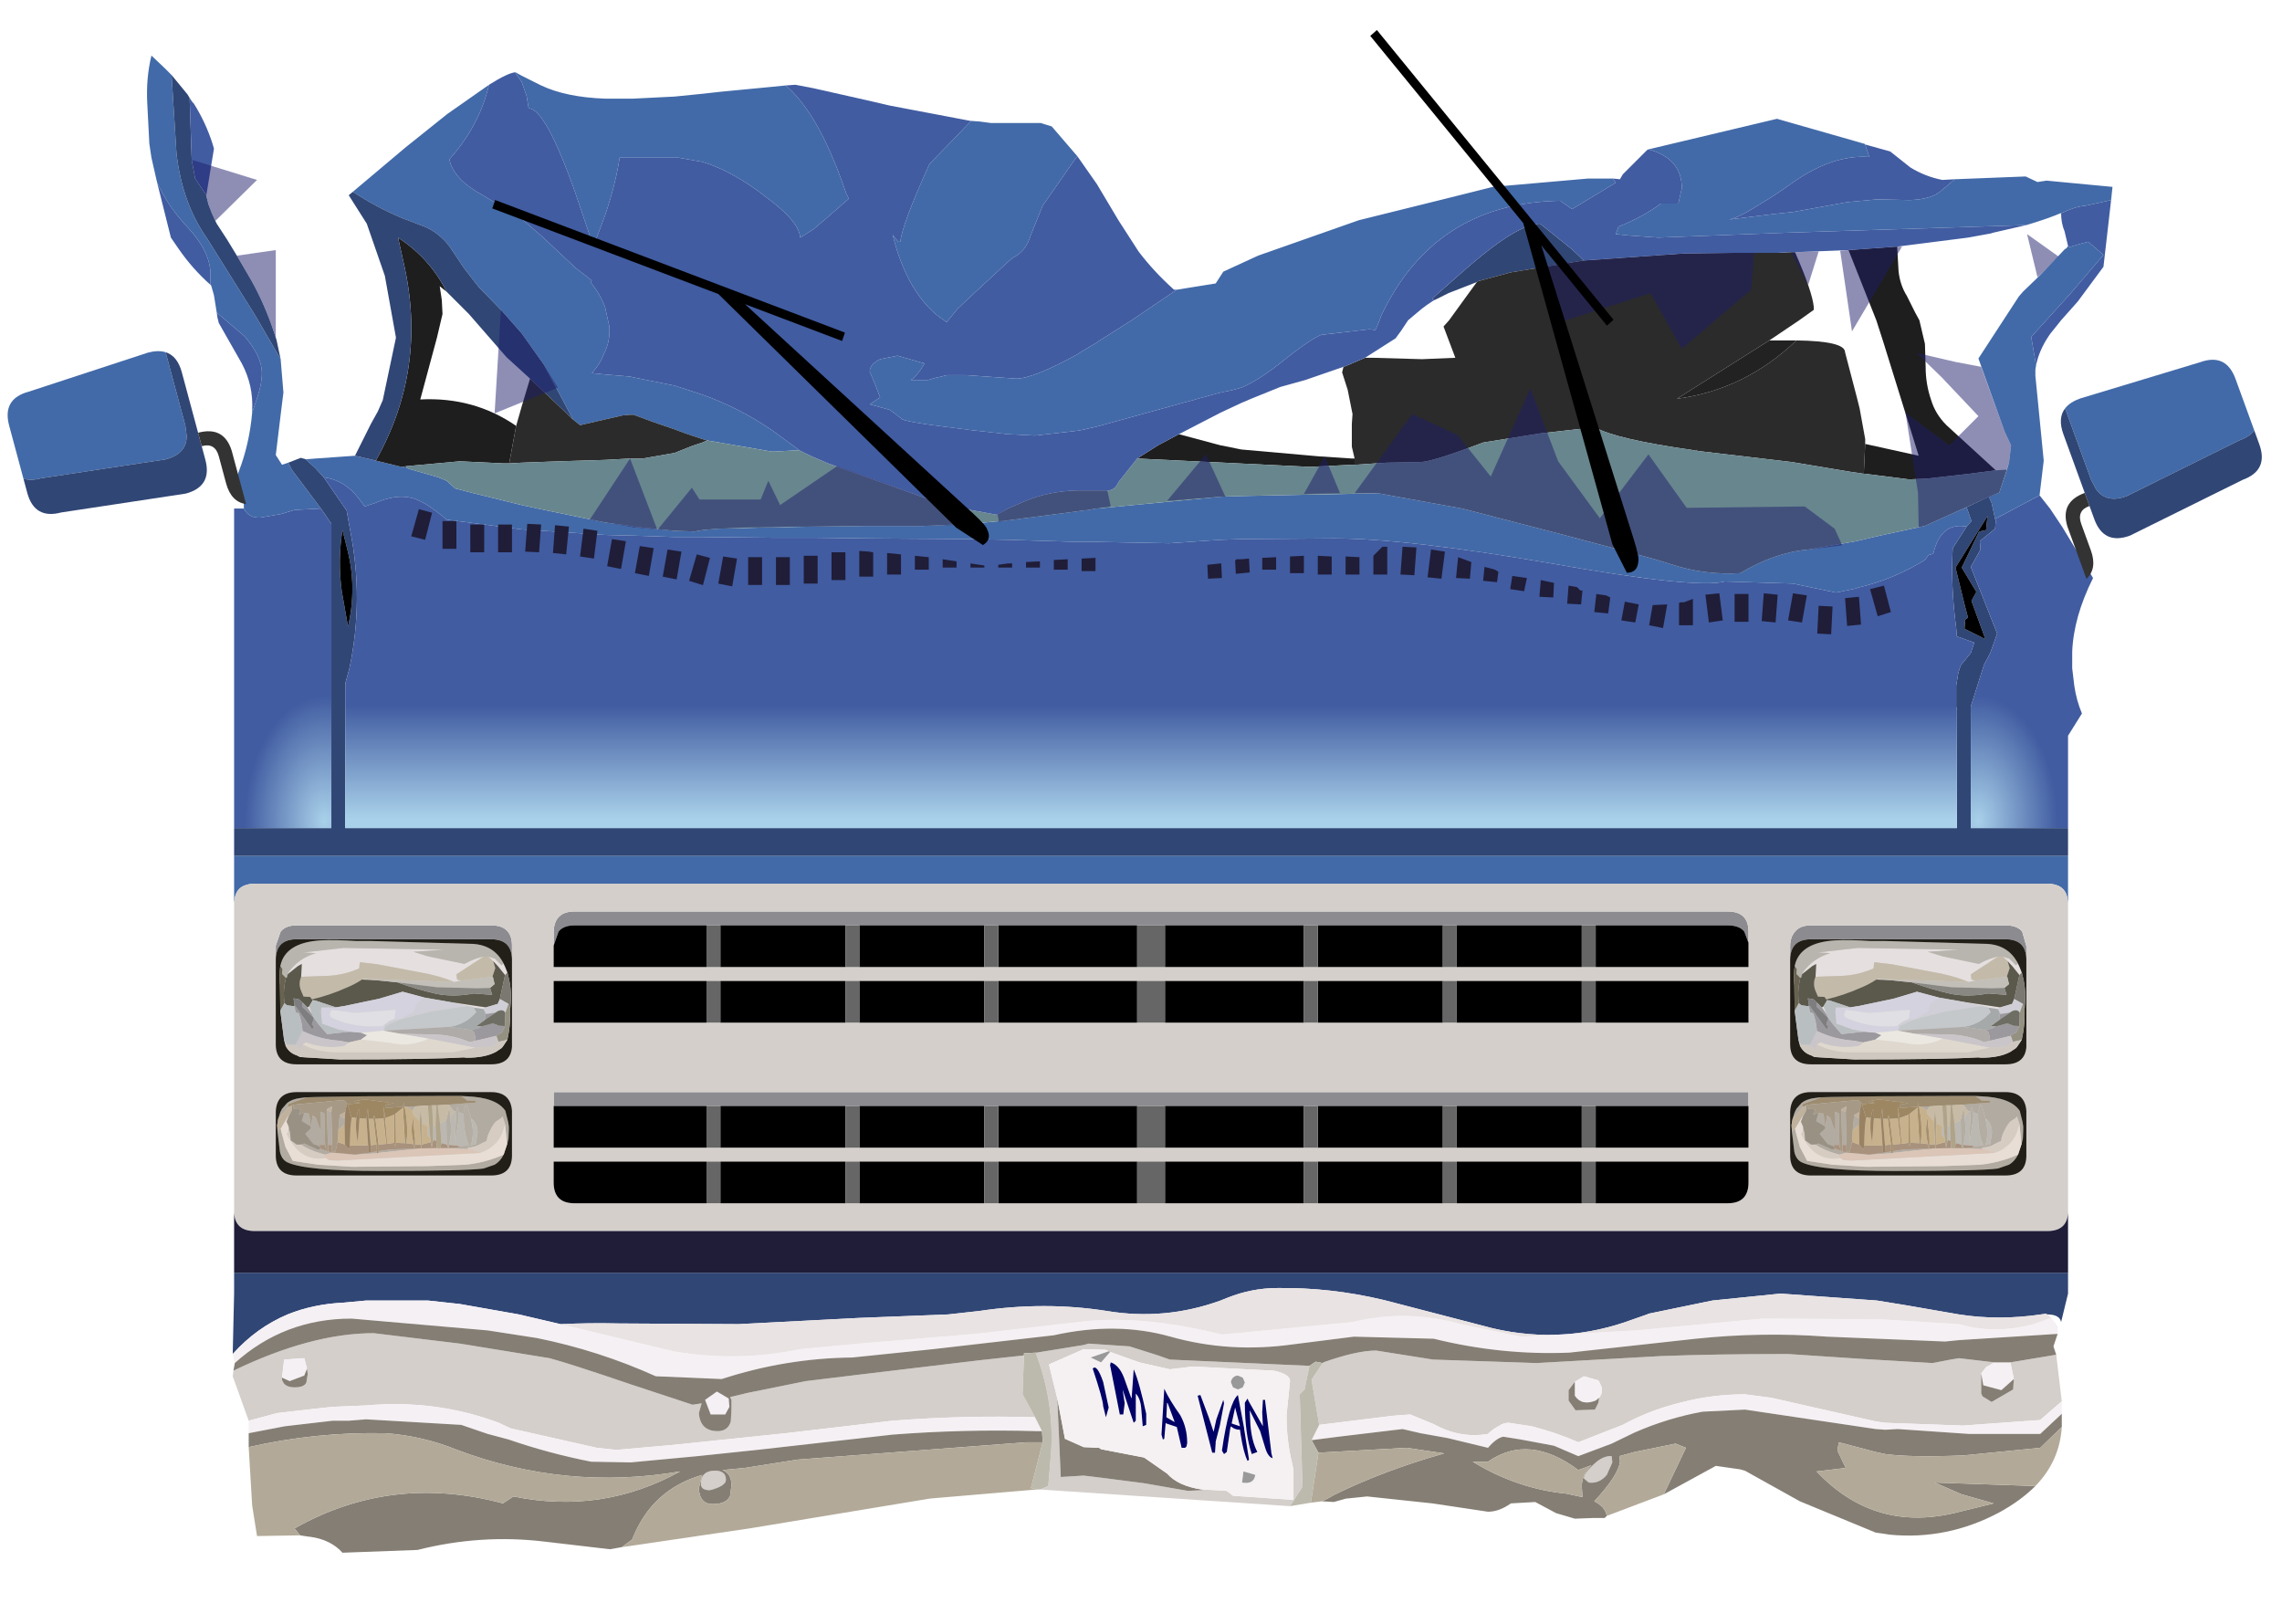 <?xml version="1.0" encoding="UTF-8" standalone="no"?>
<svg xmlns:ffdec="https://www.free-decompiler.com/flash" xmlns:xlink="http://www.w3.org/1999/xlink" ffdec:objectType="frame" height="116.85px" width="164.25px" xmlns="http://www.w3.org/2000/svg">
  <g transform="matrix(1.0, 0.0, 0.0, 1.0, 82.8, 58.6)">
    <use ffdec:characterId="679" height="112.2" transform="matrix(1.0, 0.0, 0.0, 1.0, -82.8, -58.6)" width="164.25" xlink:href="#sprite0"/>
  </g>
  <defs>
    <g id="sprite0" transform="matrix(1.0, 0.0, 0.0, 1.0, 82.8, 58.6)">
      <use ffdec:characterId="678" height="108.2" transform="matrix(1.0, 0.0, 0.0, 1.0, -72.2, -54.6)" width="141.45" xlink:href="#shape0"/>
      <use ffdec:characterId="666" height="18.0" transform="matrix(0.5, 0.0, 0.0, 0.5, -62.95, 9.0)" width="34.0" xlink:href="#sprite1"/>
      <use ffdec:characterId="666" height="18.0" transform="matrix(0.5, 0.0, 0.0, 0.5, 46.05, 9.0)" width="34.0" xlink:href="#sprite1"/>
      <use ffdec:characterId="668" height="12.0" transform="matrix(0.5, 0.0, 0.0, 0.5, -62.95, 20.0)" width="34.0" xlink:href="#sprite2"/>
      <use ffdec:characterId="668" height="12.0" transform="matrix(0.5, 0.0, 0.0, 0.5, 46.05, 20.0)" width="34.0" xlink:href="#sprite2"/>
      <use ffdec:characterId="674" height="16.85" transform="matrix(0.25, 0.433, -0.433, 0.25, 20.05, -58.6)" width="85.9" xlink:href="#sprite3"/>
      <use ffdec:characterId="674" height="16.85" transform="matrix(0.433, 0.25, -0.25, 0.433, -45.0, -47.95)" width="85.9" xlink:href="#sprite3"/>
      <use ffdec:characterId="676" height="24.7" transform="matrix(0.47, -0.171, 0.171, 0.47, 63.15, -28.55)" width="30.0" xlink:href="#sprite4"/>
      <use ffdec:characterId="676" height="24.7" transform="matrix(-0.483, 0.129, 0.13, 0.483, -68.3, -34.25)" width="30.0" xlink:href="#sprite4"/>
    </g>
    <g id="shape0" transform="matrix(1.0, 0.0, 0.0, 1.0, 72.2, 54.6)">
      <path d="M33.3 -45.75 L33.5 -45.45 30.35 -43.55 29.5 -44.15 Q20.45 -44.0 16.6 -35.85 L16.5 -35.55 16.2 -34.85 15.75 -34.9 12.3 -34.5 Q11.5 -34.2 9.2 -32.35 7.65 -31.15 6.55 -30.7 L5.8 -30.5 5.05 -30.35 -1.3 -28.6 -3.85 -27.9 -4.95 -27.65 -5.25 -27.6 -8.3 -27.25 -10.25 -27.35 -12.95 -27.65 -13.7 -27.75 Q-17.95 -28.25 -17.95 -28.5 L-18.75 -29.1 -20.2 -29.5 -19.45 -30.0 -19.8 -30.9 -20.2 -31.85 Q-20.2 -32.4 -19.45 -32.75 L-18.2 -33.0 -16.45 -32.5 -16.25 -32.45 Q-16.8 -31.5 -17.25 -31.25 L-16.0 -31.25 -15.5 -31.4 -15.05 -31.5 -14.65 -31.6 -13.25 -31.6 -9.65 -31.35 Q-8.45 -31.35 -5.25 -33.1 L-4.95 -33.3 -3.85 -33.95 -3.8 -34.0 -1.35 -35.55 1.9 -37.75 4.7 -38.2 5.25 -39.05 7.75 -40.2 15.0 -42.75 21.05 -44.25 24.65 -45.15 31.5 -45.75 33.3 -45.75 M-5.25 -47.35 L-5.45 -47.1 -7.75 -43.8 -8.6 -41.7 Q-8.95 -40.5 -9.9 -40.05 L-10.25 -39.75 -12.95 -37.25 -13.9 -36.35 -14.55 -35.55 -14.65 -35.4 -14.85 -35.55 Q-15.95 -36.25 -16.85 -37.6 -17.95 -39.25 -18.55 -41.7 L-18.15 -41.2 -18.0 -41.2 Q-17.85 -42.5 -15.9 -46.8 L-14.2 -48.55 -12.95 -49.85 -12.9 -49.9 -12.25 -49.85 -11.5 -49.75 -10.25 -49.75 -7.9 -49.75 -7.1 -49.5 -5.25 -47.35 M-26.25 -52.45 Q-25.2 -51.55 -24.25 -50.0 -23.0 -47.95 -21.9 -44.7 L-21.7 -44.3 -23.25 -42.95 -24.25 -42.1 -25.2 -41.5 Q-25.3 -42.6 -27.25 -44.1 L-28.3 -44.9 Q-30.4 -46.4 -32.25 -46.95 L-33.95 -47.25 -38.2 -47.25 Q-38.5 -45.3 -39.25 -43.1 L-40.0 -41.1 -40.25 -41.35 -41.4 -44.75 Q-43.55 -50.8 -44.75 -50.8 L-44.9 -51.7 -45.25 -52.7 -45.7 -53.35 -45.7 -53.4 -45.25 -53.15 -43.85 -52.45 Q-42.05 -51.6 -39.25 -51.5 L-38.7 -51.5 -37.25 -51.5 -34.25 -51.65 -32.25 -51.85 -30.9 -52.0 -27.25 -52.35 -26.25 -52.45 M-47.6 -52.5 Q-48.3 -49.55 -50.4 -47.2 L-50.45 -47.1 Q-50.15 -45.7 -48.05 -44.55 L-45.25 -42.85 -43.75 -41.55 -41.35 -39.3 -40.5 -38.65 -40.2 -38.4 -40.3 -38.3 Q-39.6 -37.45 -39.25 -36.5 L-38.95 -35.15 Q-38.85 -34.2 -39.25 -33.3 L-39.3 -33.2 Q-39.6 -32.4 -40.2 -31.75 L-39.25 -31.65 -38.05 -31.55 -37.45 -31.5 -37.25 -31.45 -34.25 -30.85 -32.25 -30.2 Q-29.6 -29.25 -27.25 -27.65 L-25.2 -26.15 -25.3 -26.2 -27.05 -26.1 -27.25 -26.1 -31.9 -26.9 -32.25 -27.0 -33.45 -27.4 -34.25 -27.7 -35.85 -28.25 -37.2 -28.75 -37.25 -28.75 -37.45 -28.75 -38.0 -28.7 -41.05 -28.0 -41.55 -28.4 -43.65 -32.35 -45.25 -34.6 -46.7 -36.25 -48.35 -37.95 -49.4 -39.3 -50.4 -40.8 Q-51.2 -41.9 -52.4 -42.35 L-53.85 -42.9 Q-55.75 -43.7 -57.4 -44.8 L-53.6 -48.0 -50.6 -50.4 -47.6 -52.5 M63.05 -42.4 L45.75 -41.85 36.55 -41.5 34.45 -41.65 33.5 -41.75 33.7 -42.3 Q35.3 -42.9 36.75 -43.95 L38.0 -43.95 38.25 -45.05 Q38.25 -47.2 35.85 -47.85 L45.1 -50.05 51.4 -48.25 51.45 -48.2 51.75 -47.3 Q49.1 -47.5 46.15 -45.4 44.9 -44.5 43.95 -43.95 42.4 -42.95 41.65 -42.8 L44.9 -43.2 46.3 -43.35 50.15 -44.05 52.3 -44.25 54.65 -44.2 Q56.25 -44.25 56.95 -44.9 L57.9 -45.7 63.0 -45.9 63.85 -45.5 64.5 -45.6 69.25 -45.15 69.15 -44.2 67.35 -43.8 Q66.6 -43.75 65.55 -43.25 L65.5 -43.25 Q64.8 -42.95 63.7 -42.6 L63.05 -42.4 M63.75 -32.3 L63.7 -32.0 63.7 -31.55 64.0 -28.5 64.3 -25.45 64.0 -22.95 60.8 -21.25 60.55 -22.4 60.35 -22.85 61.1 -23.15 61.65 -24.8 61.8 -25.3 61.95 -26.55 61.5 -27.5 59.6 -32.8 62.5 -37.25 62.8 -37.6 64.2 -38.95 65.8 -40.65 65.95 -40.75 66.05 -40.9 66.1 -40.8 66.75 -41.0 67.5 -41.2 68.5 -40.35 68.6 -40.25 66.25 -37.5 63.4 -34.35 63.75 -32.3 M66.05 3.0 L66.05 6.4 66.0 6.0 Q65.8 5.05 64.65 5.0 L-64.55 5.0 Q-65.7 5.05 -65.9 6.0 L-65.95 6.4 -65.95 3.0 66.05 3.0 M-65.25 -22.0 L-65.25 -22.6 Q-66.05 -23.15 -65.85 -24.0 L-65.6 -24.7 Q-64.85 -26.65 -64.65 -28.9 L-64.65 -29.05 -64.6 -29.05 -64.45 -29.5 Q-63.95 -30.85 -63.95 -31.75 -63.95 -32.95 -65.2 -34.4 L-67.2 -36.1 -67.4 -37.35 -67.6 -38.05 -67.65 -38.1 -67.65 -38.85 Q-67.65 -40.5 -69.35 -42.3 -70.75 -43.8 -71.5 -45.5 L-71.9 -47.25 -72.05 -48.25 -72.2 -51.15 Q-72.3 -52.95 -71.9 -54.6 L-70.95 -53.7 -70.45 -53.2 -70.1 -47.6 Q-69.7 -44.0 -67.9 -41.45 L-64.4 -35.85 -62.6 -32.75 -62.4 -30.35 -62.55 -29.15 -62.95 -25.85 -62.5 -25.15 -62.05 -25.3 -61.8 -24.8 -59.7 -22.0 -61.6 -21.9 -62.6 -21.6 -64.05 -21.35 Q-64.9 -21.3 -65.25 -22.0 M-60.8 -25.55 L-57.25 -25.8 -55.75 -25.45 -53.9 -25.0 -53.85 -25.0 -53.55 -24.95 -53.35 -24.85 -51.25 -24.25 -50.65 -24.0 -50.05 -23.45 -48.7 -23.1 -45.25 -22.25 -44.1 -22.0 -39.25 -21.0 -37.45 -20.75 -37.25 -20.7 -34.25 -20.4 -32.8 -20.35 -32.25 -20.45 -31.15 -20.55 -27.25 -20.65 -24.25 -20.7 -20.25 -20.75 -16.3 -20.75 -12.95 -20.9 -10.25 -21.15 -5.25 -21.8 -4.95 -21.85 -4.45 -21.9 -3.95 -22.0 -3.85 -22.0 5.05 -22.85 6.55 -22.9 16.4 -23.1 22.45 -22.0 29.2 -20.25 36.15 -18.4 37.45 -18.0 Q39.85 -17.2 42.45 -17.35 44.95 -18.85 47.35 -19.05 L50.8 -19.65 52.5 -20.05 55.75 -20.75 56.95 -21.3 58.75 -22.1 59.1 -21.1 58.75 -20.7 Q56.9 -21.05 56.35 -18.75 L56.0 -18.65 55.75 -18.3 Q53.5 -16.9 50.9 -16.3 L50.8 -16.25 49.35 -15.95 46.25 -16.6 41.35 -16.75 Q39.3 -16.2 28.85 -18.05 18.4 -19.85 13.2 -19.85 L6.55 -19.8 5.05 -19.75 1.35 -19.5 -3.85 -19.6 -4.55 -19.6 -4.95 -19.6 -5.25 -19.6 -10.25 -19.75 -12.95 -19.8 -20.25 -19.85 -24.25 -19.9 -24.9 -19.9 -27.25 -19.9 -32.25 -19.95 -34.25 -19.95 -37.25 -20.05 -37.45 -20.05 -39.25 -20.1 -45.25 -20.5 -50.65 -21.2 Q-52.35 -22.65 -53.35 -22.8 -54.4 -23.0 -55.8 -22.4 L-56.1 -22.3 -56.55 -22.15 -57.0 -22.75 Q-58.0 -24.05 -59.5 -24.25 L-60.1 -24.9 -60.8 -25.55" fill="#426aa8" fill-rule="evenodd" stroke="none"/>
      <path d="M-0.95 -25.6 L0.55 -26.55 2.05 -27.35 5.05 -26.55 6.55 -26.25 12.2 -25.75 14.5 -25.6 14.6 -25.6 14.7 -25.6 14.7 -25.15 14.65 -25.15 14.5 -25.15 11.5 -25.0 -0.95 -25.6 M50.25 -40.6 L53.75 -40.85 53.85 -39.1 Q53.95 -38.1 54.45 -37.3 L55.05 -36.1 55.35 -35.55 55.75 -33.85 55.8 -32.2 Q55.8 -30.95 56.2 -29.8 56.5 -28.8 57.3 -28.0 L60.85 -24.75 58.9 -24.5 55.85 -24.15 54.6 -24.1 51.45 -24.5 51.35 -24.5 51.45 -26.65 55.3 -25.8 52.75 -34.0 52.25 -35.55 50.25 -40.6 M-53.85 -25.0 L-53.9 -25.0 -55.75 -25.45 Q-52.0 -32.1 -53.75 -39.7 L-54.15 -41.5 Q-51.85 -40.0 -50.65 -37.6 L-51.15 -38.0 -51.0 -37.0 -50.95 -36.0 -51.35 -34.3 -52.55 -29.85 Q-48.7 -30.05 -45.65 -27.95 L-46.15 -25.25 -46.55 -25.25 -49.7 -25.4 -53.55 -25.05 -53.85 -25.0" fill="#1e1e1e" fill-rule="evenodd" stroke="none"/>
      <path d="M20.45 -37.0 L20.3 -37.1 20.55 -37.35 23.0 -39.5 Q26.5 -42.5 28.05 -42.5 L30.35 -40.65 31.2 -39.85 25.95 -39.0 23.55 -38.35 23.5 -38.3 21.45 -37.5 20.45 -37.0 M66.05 1.0 L66.05 3.0 -65.95 3.0 -65.95 1.0 -58.95 1.0 -58.95 -20.9 -59.7 -22.0 -61.8 -24.8 -62.05 -25.3 -61.15 -25.65 -60.8 -25.55 -60.1 -24.9 -59.5 -24.25 -57.85 -21.85 -57.6 -20.45 Q-56.6 -15.45 -57.65 -10.5 L-57.95 -9.4 -57.95 -9.25 -57.95 -7.0 -57.95 -4.0 -57.95 -2.5 -57.95 1.0 58.05 1.0 58.05 -2.5 58.05 -4.0 58.05 -7.0 58.05 -7.5 58.0 -7.75 58.0 -9.25 58.15 -10.15 58.25 -10.5 58.35 -10.75 59.05 -11.6 59.3 -12.35 58.05 -12.8 58.0 -13.4 Q57.6 -16.4 57.75 -19.15 L58.75 -20.7 59.1 -21.1 58.75 -22.1 60.35 -22.85 60.55 -22.4 60.8 -21.25 60.85 -21.15 60.8 -20.55 59.7 -19.65 59.75 -19.05 59.05 -17.8 60.95 -13.0 60.45 -11.6 60.0 -10.75 59.05 -7.75 59.05 -7.0 59.05 -4.0 59.05 -2.5 59.05 1.0 66.05 1.0 M66.05 33.0 L66.05 34.5 65.55 36.55 Q65.45 36.0 64.55 36.0 L64.45 35.95 64.1 36.0 Q61.05 36.45 58.2 36.0 L54.45 35.35 52.3 35.0 45.35 34.5 40.45 35.0 35.85 35.95 35.75 36.0 34.75 36.35 Q29.8 38.2 24.65 37.0 L20.8 36.0 16.95 35.0 16.75 34.95 Q12.95 34.05 9.15 34.1 7.3 34.1 5.55 34.8 L5.05 35.0 Q1.05 36.45 -3.15 35.75 -7.6 35.05 -12.3 35.75 L-14.55 36.0 -20.95 36.25 -29.65 36.7 -38.25 36.65 Q-40.35 36.6 -42.45 36.7 L-45.45 36.0 -49.7 35.25 -52.0 35.0 -56.45 35.0 -58.05 35.15 Q-60.25 35.25 -62.1 36.0 -64.35 36.95 -66.05 38.85 L-65.95 34.5 -65.95 33.0 -45.25 33.0 -39.25 33.0 -37.45 33.0 -37.25 33.0 -34.25 33.0 -32.25 33.0 -30.45 33.0 -27.25 33.0 -24.25 33.0 -20.25 33.0 -12.95 33.0 -11.45 33.0 -10.25 33.0 -5.25 33.0 -4.95 33.0 -3.85 33.0 -3.0 33.0 0.0 33.0 5.05 33.0 6.55 33.0 66.05 33.0 M-70.45 -53.2 L-69.3 -51.8 -69.15 -51.55 -69.0 -47.1 -68.75 -45.75 -67.95 -44.55 -67.95 -44.5 -67.8 -43.9 -67.55 -43.25 -67.3 -42.7 -67.2 -42.5 -66.45 -41.35 -65.75 -40.2 -64.7 -38.4 Q-63.75 -36.7 -63.1 -34.75 L-62.95 -34.3 -62.9 -34.15 -62.6 -32.75 -64.4 -35.85 -67.9 -41.45 Q-69.7 -44.0 -70.1 -47.6 L-70.45 -53.2 M-57.25 -25.8 L-56.1 -28.1 -55.6 -29.0 -55.25 -29.8 -54.3 -34.3 -55.1 -38.75 -56.4 -42.5 -57.7 -44.55 -57.4 -44.8 Q-55.75 -43.7 -53.85 -42.9 L-52.4 -42.35 Q-51.2 -41.9 -50.4 -40.8 L-49.4 -39.3 -48.35 -37.95 -46.7 -36.25 -45.25 -34.6 -43.65 -32.35 -41.55 -28.4 -44.65 -31.35 -46.35 -32.9 -49.05 -36.0 -50.05 -37.0 -50.65 -37.6 Q-51.85 -40.0 -54.15 -41.5 L-53.75 -39.7 Q-52.0 -32.1 -55.75 -25.45 L-57.25 -25.8 M60.15 -20.45 L60.25 -21.45 57.95 -17.75 58.6 -15.1 58.85 -14.15 58.65 -14.0 58.6 -13.35 60.1 -12.6 59.1 -15.35 59.45 -16.0 58.4 -17.75 59.65 -20.35 60.15 -20.45 M-58.15 -20.45 Q-58.5 -18.25 -58.2 -16.05 L-57.75 -13.5 Q-57.1 -16.35 -57.8 -19.05 L-58.15 -20.45" fill="#304675" fill-rule="evenodd" stroke="none"/>
      <path d="M13.9 -32.2 L14.05 -32.25 15.45 -32.85 16.05 -32.85 19.55 -32.75 21.95 -32.85 21.1 -35.1 21.5 -35.55 22.95 -37.55 23.5 -38.3 23.55 -38.35 25.95 -39.0 31.2 -39.85 38.35 -40.35 42.0 -40.4 45.15 -40.4 46.0 -40.45 46.4 -40.45 Q47.65 -37.6 47.75 -36.5 L47.75 -36.3 46.7 -35.55 44.55 -34.1 37.9 -29.9 Q42.8 -30.55 46.5 -34.1 50.0 -34.05 50.0 -33.25 L50.85 -30.0 51.05 -29.2 51.45 -27.0 51.45 -26.65 51.35 -24.5 50.35 -24.65 46.15 -25.35 39.35 -26.15 39.35 -26.25 39.3 -26.15 39.1 -26.2 Q33.45 -27.0 32.0 -27.85 L28.0 -27.4 23.95 -26.75 Q20.25 -25.35 19.45 -25.35 L17.0 -25.3 14.7 -25.15 14.7 -25.6 14.5 -26.45 14.5 -27.65 14.5 -28.1 14.55 -28.8 14.2 -30.55 13.8 -31.8 13.9 -32.2 M-41.55 -28.4 L-41.05 -28.0 -38.0 -28.7 -37.45 -28.75 -37.25 -28.75 -37.2 -28.75 -35.85 -28.25 -34.25 -27.7 -33.45 -27.4 -32.25 -27.0 -31.9 -26.9 -32.25 -26.75 -33.0 -26.5 -34.25 -26.0 -36.55 -25.6 -37.25 -25.6 -37.45 -25.6 -39.25 -25.5 -42.55 -25.4 -45.25 -25.3 -46.15 -25.25 -45.65 -27.95 -45.35 -29.0 -45.25 -29.35 -44.65 -31.35 -41.55 -28.4" fill="#2b2b2b" fill-rule="evenodd" stroke="none"/>
      <path d="M44.55 -34.1 L46.0 -34.1 46.5 -34.1 Q42.8 -30.55 37.9 -29.9 L44.55 -34.1" fill="#222222" fill-rule="evenodd" stroke="none"/>
      <path d="M-25.2 -26.15 L-24.25 -25.7 -23.2 -25.25 -15.35 -22.45 -13.65 -22.05 -13.5 -22.0 -13.3 -22.0 -12.95 -21.9 -11.05 -21.55 -10.25 -22.0 -9.1 -22.5 Q-7.35 -23.25 -5.25 -23.3 L-4.95 -23.3 -4.55 -23.3 -3.85 -23.3 -3.1 -23.3 Q-2.55 -23.3 -2.3 -23.9 L-0.95 -25.6 11.5 -25.0 14.5 -25.15 14.65 -25.15 14.7 -25.15 17.0 -25.3 19.45 -25.35 Q20.25 -25.35 23.95 -26.75 L28.0 -27.4 32.0 -27.85 Q33.45 -27.0 39.1 -26.2 L39.3 -26.15 39.35 -26.15 46.15 -25.35 50.35 -24.65 51.35 -24.5 51.45 -24.5 54.6 -24.1 55.85 -24.15 58.9 -24.5 60.85 -24.75 61.65 -24.8 61.1 -23.15 60.35 -22.85 58.75 -22.1 56.95 -21.3 55.75 -20.75 52.5 -20.05 50.8 -19.65 47.35 -19.05 Q44.95 -18.85 42.45 -17.35 39.85 -17.2 37.45 -18.0 L36.15 -18.4 29.2 -20.25 22.45 -22.0 16.4 -23.1 6.55 -22.9 5.05 -22.85 -3.85 -22.0 -3.95 -22.0 -4.45 -21.9 -4.95 -21.85 -5.25 -21.8 -10.25 -21.15 -12.95 -20.9 -16.3 -20.75 -20.25 -20.75 -24.25 -20.7 -27.25 -20.65 -31.15 -20.55 -32.25 -20.45 -32.8 -20.35 -34.25 -20.4 -37.25 -20.7 -37.45 -20.75 -39.25 -21.0 -44.1 -22.0 -45.25 -22.25 -48.7 -23.1 -50.05 -23.45 -50.65 -24.0 -51.25 -24.25 -53.35 -24.85 -53.55 -24.95 -53.55 -25.05 -49.7 -25.4 -46.55 -25.25 -46.15 -25.25 -45.25 -25.3 -42.55 -25.4 -39.25 -25.5 -37.45 -25.6 -37.25 -25.6 -36.55 -25.6 -34.25 -26.0 -33.0 -26.5 -32.25 -26.75 -31.9 -26.9 -27.25 -26.1 -27.05 -26.1 -25.3 -26.2 -25.2 -26.15" fill="#68868e" fill-rule="evenodd" stroke="none"/>
      <path d="M61.55 8.0 Q62.4 8.0 62.75 8.45 L63.05 9.5 63.05 10.45 Q63.0 9.0 61.55 9.0 L47.55 9.0 Q46.1 9.0 46.05 10.45 L46.05 9.5 Q46.05 8.85 46.4 8.45 46.75 8.0 47.55 8.0 L61.55 8.0 M43.05 9.25 L42.75 8.45 Q42.4 8.0 41.55 8.0 L32.05 8.0 31.05 8.0 22.05 8.0 21.05 8.0 12.05 8.0 11.05 8.0 1.05 8.0 -0.95 8.0 -10.95 8.0 -11.95 8.0 -20.95 8.0 -21.95 8.0 -30.95 8.0 -31.95 8.0 -41.45 8.0 Q-42.25 8.0 -42.6 8.45 L-42.95 9.45 -42.95 8.45 Q-42.9 7.0 -41.45 7.0 L41.55 7.0 Q43.05 7.0 43.05 8.45 L43.05 9.25 M-42.95 21.0 L-42.95 20.0 43.05 20.0 43.05 21.0 32.05 21.0 31.05 21.0 22.05 21.0 21.05 21.0 12.05 21.0 11.05 21.0 1.05 21.0 -0.95 21.0 -10.95 21.0 -11.95 21.0 -20.95 21.0 -21.95 21.0 -30.95 21.0 -31.95 21.0 -42.95 21.0 M-46.25 8.45 Q-45.95 8.8 -45.95 9.45 L-45.95 10.45 Q-46.0 9.0 -47.45 9.0 L-61.45 9.0 Q-62.9 9.0 -62.95 10.45 L-62.95 9.45 -62.6 8.45 Q-62.25 8.0 -61.45 8.0 L-47.45 8.0 Q-46.6 8.0 -46.25 8.45" fill="#8c8b90" fill-rule="evenodd" stroke="none"/>
      <path d="M66.05 6.4 L66.05 28.65 Q66.0 30.0 64.55 30.0 L-64.45 30.0 Q-65.9 30.0 -65.95 28.65 L-65.95 6.4 -65.9 6.0 Q-65.7 5.05 -64.55 5.0 L64.65 5.0 Q65.8 5.05 66.0 6.0 L66.05 6.4 M65.2 38.9 L65.6 42.25 64.05 43.6 58.5 44.0 52.9 43.8 52.2 43.7 44.7 42.0 42.8 41.75 Q40.5 41.75 38.35 42.3 36.0 42.85 34.0 43.95 L30.8 45.2 Q29.2 44.5 27.45 44.05 L25.8 43.8 Q25.4 43.8 25.05 44.05 24.65 44.25 24.3 44.6 22.3 44.95 20.4 43.9 L18.7 43.2 17.4 43.3 12.15 43.95 11.6 40.7 12.4 39.5 12.45 39.45 Q14.85 38.6 16.25 38.6 L20.35 39.25 27.8 39.5 36.7 39.0 Q40.6 38.85 45.9 38.85 L51.2 39.2 56.3 39.5 57.6 39.25 58.2 39.15 60.75 39.45 60.15 39.8 59.8 40.25 59.8 41.7 59.9 41.9 60.55 42.3 62.1 41.4 62.15 40.65 61.9 39.45 65.2 38.9 M10.05 49.8 L-7.95 48.6 -7.35 48.35 -7.15 46.0 Q-6.9 42.4 -8.2 38.9 L-8.25 38.75 -8.2 38.75 -4.8 38.2 -4.45 38.1 -1.5 38.3 0.55 38.95 1.4 39.25 11.45 39.7 11.1 41.4 10.75 41.75 10.95 48.4 10.05 49.8 M-64.9 43.65 L-66.05 40.45 -66.0 40.05 Q-60.4 37.35 -55.9 37.35 L-49.7 38.1 -43.25 39.15 Q-41.9 39.5 -37.35 41.05 L-32.95 42.5 -32.3 42.4 -32.5 43.1 Q-32.4 44.4 -31.15 44.4 -30.4 44.4 -30.2 43.7 L-30.15 42.9 -30.15 42.15 -30.25 41.95 -29.0 41.65 -24.8 40.8 -21.1 40.35 -12.3 39.3 -9.1 38.95 -9.2 41.75 -8.3 43.4 Q-13.4 43.25 -18.55 43.65 L-26.25 44.55 -34.45 45.4 -38.45 45.75 -39.85 45.6 -46.05 44.2 -46.9 43.8 Q-51.45 42.1 -56.45 42.55 L-58.85 42.65 -59.8 42.75 -62.85 43.1 -64.9 43.65 M61.55 8.0 L47.55 8.0 Q46.75 8.0 46.4 8.45 46.05 8.85 46.05 9.5 L46.05 10.45 Q46.1 9.0 47.55 9.0 L61.55 9.0 Q63.0 9.0 63.05 10.45 L63.05 9.5 62.75 8.45 Q62.4 8.0 61.55 8.0 M43.05 9.25 L43.05 8.45 Q43.05 7.0 41.55 7.0 L-41.45 7.0 Q-42.9 7.0 -42.95 8.45 L-42.95 9.45 -42.95 11.0 -31.95 11.0 -30.95 11.0 -21.95 11.0 -20.95 11.0 -11.95 11.0 -10.95 11.0 -0.95 11.0 1.05 11.0 11.05 11.0 12.05 11.0 21.05 11.0 22.05 11.0 31.05 11.0 32.05 11.0 43.05 11.0 43.05 9.25 M43.05 21.0 L43.05 20.0 -42.95 20.0 -42.95 21.0 -42.95 24.0 -31.95 24.0 -30.95 24.0 -21.95 24.0 -20.95 24.0 -11.95 24.0 -10.95 24.0 -0.95 24.0 1.05 24.0 11.05 24.0 12.05 24.0 21.05 24.0 22.05 24.0 31.05 24.0 32.05 24.0 43.05 24.0 43.05 21.0 M32.05 15.0 L43.05 15.0 43.05 12.0 32.05 12.0 31.05 12.0 22.05 12.0 21.05 12.0 12.05 12.0 11.05 12.0 1.05 12.0 -0.95 12.0 -10.95 12.0 -11.95 12.0 -20.95 12.0 -21.95 12.0 -30.95 12.0 -31.95 12.0 -42.95 12.0 -42.95 15.0 -31.95 15.0 -30.95 15.0 -21.95 15.0 -20.95 15.0 -11.95 15.0 -10.95 15.0 -0.95 15.0 1.05 15.0 11.05 15.0 12.05 15.0 21.05 15.0 22.05 15.0 31.05 15.0 32.05 15.0 M32.05 28.0 L41.55 28.0 Q43.05 28.0 43.05 26.5 L43.05 25.0 32.05 25.0 31.05 25.0 22.05 25.0 21.05 25.0 12.05 25.0 11.05 25.0 1.05 25.0 -0.95 25.0 -10.95 25.0 -11.95 25.0 -20.95 25.0 -21.95 25.0 -30.95 25.0 -31.95 25.0 -42.95 25.0 -42.95 26.5 Q-42.95 28.0 -41.45 28.0 L-31.95 28.0 -30.95 28.0 -21.95 28.0 -20.95 28.0 -11.95 28.0 -10.95 28.0 -0.95 28.0 1.05 28.0 11.05 28.0 12.05 28.0 21.05 28.0 22.05 28.0 31.05 28.0 32.05 28.0 M3.85 48.6 L5.5 48.7 5.95 49.05 10.3 49.35 10.3 47.2 10.2 46.7 Q9.8 45.1 9.8 43.25 L10.05 40.8 Q10.05 40.3 8.9 40.05 L3.05 39.75 1.4 39.95 -0.8 39.45 -2.9 38.7 -3.0 38.65 -3.2 38.55 -4.8 38.5 -7.3 39.6 -6.7 42.05 -6.45 47.7 -4.8 47.6 -3.55 47.75 -0.45 48.15 2.7 48.7 3.7 48.65 3.85 48.6 M30.55 40.85 L30.1 41.45 30.1 42.2 30.6 42.9 32.0 42.85 32.25 42.35 32.3 42.0 Q32.65 41.55 32.4 41.05 L32.25 40.75 31.2 40.45 30.55 40.85 M31.2 47.8 Q31.2 47.45 31.85 46.85 32.55 46.15 33.2 46.2 L33.25 46.65 32.85 47.55 Q32.3 48.2 31.55 48.1 L31.2 47.8 M-31.7 48.65 Q-32.35 48.65 -32.35 48.2 -32.35 47.3 -31.45 47.25 -30.55 47.2 -30.55 47.9 -30.55 48.35 -31.7 48.65 M-46.25 8.45 Q-46.6 8.0 -47.45 8.0 L-61.45 8.0 Q-62.25 8.0 -62.6 8.45 L-62.95 9.45 -62.95 10.45 Q-62.9 9.0 -61.45 9.0 L-47.45 9.0 Q-46.0 9.0 -45.95 10.45 L-45.95 9.45 Q-45.95 8.8 -46.25 8.45 M-62.5 40.55 L-62.5 40.7 Q-62.35 41.25 -61.6 41.25 -60.9 41.25 -60.75 40.9 L-60.65 40.3 -60.7 39.9 -60.9 39.15 -62.35 39.25 -62.5 40.55" fill="#d4cfcb" fill-rule="evenodd" stroke="none"/>
      <path d="M60.15 -20.45 L59.65 -20.35 58.4 -17.75 59.45 -16.0 59.1 -15.35 60.1 -12.6 58.6 -13.35 58.65 -14.0 58.85 -14.15 58.6 -15.1 57.95 -17.75 60.25 -21.45 60.15 -20.45 M32.05 8.0 L41.55 8.0 Q42.4 8.0 42.75 8.45 L43.05 9.25 43.05 11.0 32.05 11.0 32.05 8.0 M-42.95 9.45 L-42.6 8.45 Q-42.25 8.0 -41.45 8.0 L-31.95 8.0 -31.95 11.0 -42.95 11.0 -42.95 9.45 M-30.95 8.0 L-21.95 8.0 -21.95 11.0 -30.95 11.0 -30.95 8.0 M-20.95 8.0 L-11.95 8.0 -11.95 11.0 -20.95 11.0 -20.95 8.0 M-10.95 8.0 L-0.95 8.0 -0.95 11.0 -10.95 11.0 -10.95 8.0 M1.05 8.0 L11.05 8.0 11.05 11.0 1.05 11.0 1.05 8.0 M12.05 8.0 L21.05 8.0 21.05 11.0 12.05 11.0 12.05 8.0 M22.05 8.0 L31.05 8.0 31.05 11.0 22.05 11.0 22.05 8.0 M43.05 21.0 L43.05 24.0 32.05 24.0 32.05 21.0 43.05 21.0 M31.05 24.0 L22.05 24.0 22.05 21.0 31.05 21.0 31.05 24.0 M21.05 24.0 L12.05 24.0 12.05 21.0 21.05 21.0 21.05 24.0 M11.05 24.0 L1.05 24.0 1.05 21.0 11.05 21.0 11.05 24.0 M-0.95 24.0 L-10.95 24.0 -10.95 21.0 -0.95 21.0 -0.95 24.0 M-11.95 24.0 L-20.95 24.0 -20.95 21.0 -11.95 21.0 -11.95 24.0 M-21.95 24.0 L-30.95 24.0 -30.95 21.0 -21.95 21.0 -21.95 24.0 M-31.95 24.0 L-42.95 24.0 -42.95 21.0 -31.95 21.0 -31.95 24.0 M32.05 12.0 L43.05 12.0 43.05 15.0 32.05 15.0 32.05 12.0 M31.05 15.0 L22.05 15.0 22.05 12.0 31.05 12.0 31.05 15.0 M21.05 15.0 L12.05 15.0 12.05 12.0 21.05 12.0 21.05 15.0 M11.05 15.0 L1.05 15.0 1.05 12.0 11.05 12.0 11.05 15.0 M-0.95 15.0 L-10.95 15.0 -10.95 12.0 -0.95 12.0 -0.95 15.0 M-11.95 15.0 L-20.95 15.0 -20.95 12.0 -11.95 12.0 -11.95 15.0 M-21.95 15.0 L-30.95 15.0 -30.95 12.0 -21.95 12.0 -21.95 15.0 M-31.95 15.0 L-42.95 15.0 -42.95 12.0 -31.95 12.0 -31.95 15.0 M32.05 25.0 L43.05 25.0 43.05 26.5 Q43.05 28.0 41.55 28.0 L32.05 28.0 32.05 25.0 M31.05 28.0 L22.05 28.0 22.05 25.0 31.05 25.0 31.05 28.0 M21.05 28.0 L12.05 28.0 12.05 25.0 21.05 25.0 21.05 28.0 M11.05 28.0 L1.05 28.0 1.05 25.0 11.05 25.0 11.05 28.0 M-0.95 28.0 L-10.95 28.0 -10.95 25.0 -0.95 25.0 -0.95 28.0 M-11.95 28.0 L-20.95 28.0 -20.95 25.0 -11.95 25.0 -11.95 28.0 M-21.95 28.0 L-30.95 28.0 -30.95 25.0 -21.95 25.0 -21.95 28.0 M-31.95 28.0 L-41.45 28.0 Q-42.95 28.0 -42.95 26.5 L-42.95 25.0 -31.95 25.0 -31.95 28.0 M-58.15 -20.45 L-57.8 -19.05 Q-57.1 -16.35 -57.75 -13.5 L-58.2 -16.05 Q-58.5 -18.25 -58.15 -20.45" fill="#000000" fill-rule="evenodd" stroke="none"/>
      <path d="M64.85 36.25 L65.3 36.85 65.3 37.4 58.2 37.85 57.2 37.95 48.7 37.6 Q44.0 37.25 39.25 37.75 L30.15 38.75 Q25.25 38.95 20.4 37.75 L14.65 37.6 10.3 38.15 Q5.7 38.8 1.45 37.6 -2.45 36.5 -6.95 37.5 L-15.65 38.5 -21.45 39.1 Q-26.25 39.15 -30.85 40.65 L-35.6 40.45 Q-39.7 38.6 -44.15 37.7 L-47.7 37.15 -57.5 36.3 Q-62.35 36.3 -65.9 39.5 L-66.05 38.85 Q-64.35 36.95 -62.1 36.0 -60.25 35.25 -58.05 35.15 L-56.45 35.0 -52.0 35.0 -49.7 35.25 -45.45 36.0 -42.45 36.7 -34.35 38.65 Q-29.75 39.45 -25.2 38.5 L-21.0 38.1 -12.6 37.4 -4.75 36.5 Q-0.45 36.05 5.15 37.45 L14.55 36.55 Q18.45 35.6 22.35 36.7 L26.7 37.6 34.95 37.15 44.05 36.3 52.55 36.35 58.2 36.7 Q60.8 37.45 63.55 36.7 L64.85 36.25 M65.6 42.25 L65.6 43.15 64.05 44.6 58.9 44.6 53.8 44.25 52.9 44.3 52.2 44.25 42.8 42.85 39.75 43.0 Q37.25 43.45 34.85 44.5 L33.2 45.3 30.8 46.2 29.05 45.45 26.65 45.0 25.4 44.8 Q24.9 44.9 24.3 45.6 L21.4 44.9 19.45 44.55 18.15 44.25 13.55 44.8 11.6 45.05 12.15 43.95 17.4 43.3 18.7 43.2 20.4 43.9 Q22.3 44.95 24.3 44.6 24.65 44.25 25.05 44.05 25.4 43.8 25.8 43.8 L27.45 44.05 Q29.2 44.5 30.8 45.2 L34.0 43.95 Q36.0 42.85 38.35 42.3 40.5 41.75 42.8 41.75 L44.7 42.0 52.2 43.7 52.9 43.8 58.5 44.0 64.05 43.6 65.6 42.25 M-64.9 44.55 L-64.9 43.65 -62.85 43.1 -59.8 42.75 -58.85 42.65 -56.45 42.55 Q-51.45 42.1 -46.9 43.8 L-46.05 44.2 -39.85 45.6 -38.45 45.75 -34.45 45.4 -26.25 44.55 -18.55 43.65 Q-13.4 43.25 -8.3 43.4 L-7.8 44.4 -8.2 44.4 Q-13.35 44.25 -18.55 44.65 L-28.3 45.75 -32.6 46.2 -37.4 46.65 -40.25 46.6 Q-43.3 46.0 -46.2 45.0 L-47.7 44.6 -49.6 43.95 -56.45 43.55 -57.7 43.65 -58.85 43.65 -62.3 44.05 -64.9 44.55 M62.15 40.65 L61.25 41.45 59.95 41.1 59.8 40.25 60.15 39.8 60.75 39.45 61.9 39.45 62.15 40.65 M32.3 42.0 L32.05 42.2 Q31.05 42.6 30.55 41.85 L30.55 40.85 31.2 40.45 32.25 40.75 32.4 41.05 Q32.65 41.55 32.3 42.0 M-32.05 42.15 L-31.2 41.55 -30.35 42.05 -30.3 42.65 -30.6 43.2 -31.65 43.2 -32.05 42.15 M-62.5 40.55 L-62.35 39.25 -60.9 39.15 -60.7 39.9 -60.9 40.4 -61.95 40.8 -62.5 40.55" fill="#f5f0f4" fill-rule="evenodd" stroke="none"/>
      <path d="M65.3 37.4 L65.0 38.3 65.2 38.9 61.9 39.45 60.75 39.45 58.2 39.15 57.6 39.25 56.3 39.5 51.2 39.2 45.9 38.85 Q40.6 38.85 36.7 39.0 L27.8 39.5 20.35 39.25 16.25 38.6 Q14.85 38.6 12.45 39.45 L12.4 39.5 11.9 39.4 11.45 39.7 1.4 39.25 0.55 38.95 -1.5 38.3 -4.45 38.1 -4.8 38.2 -8.2 38.75 -8.25 38.75 -9.1 38.8 -9.1 38.95 -12.3 39.3 -21.1 40.35 -24.8 40.8 -29.0 41.65 -30.25 41.95 -30.15 42.15 -30.15 42.9 -30.2 43.7 Q-30.4 44.4 -31.15 44.4 -32.4 44.4 -32.5 43.1 L-32.3 42.4 -32.95 42.5 -37.35 41.05 Q-41.9 39.5 -43.25 39.15 L-49.7 38.1 -55.9 37.35 Q-60.4 37.35 -66.0 40.05 L-65.9 39.5 Q-62.35 36.3 -57.5 36.3 L-47.7 37.15 -44.15 37.7 Q-39.7 38.6 -35.6 40.45 L-30.85 40.65 Q-26.25 39.15 -21.45 39.1 L-15.65 38.5 -6.95 37.5 Q-2.45 36.5 1.45 37.6 5.7 38.8 10.3 38.15 L14.65 37.6 20.4 37.75 Q25.25 38.95 30.15 38.75 L39.25 37.75 Q44.0 37.25 48.7 37.6 L57.2 37.95 58.2 37.85 65.3 37.4 M65.6 43.15 L65.6 44.1 64.05 45.6 58.5 46.15 Q54.7 46.3 52.9 46.05 L52.2 45.9 49.55 45.2 49.45 45.8 50.05 47.05 47.95 47.3 Q52.2 51.8 58.25 50.2 L60.7 49.6 58.4 48.95 56.45 48.1 63.7 48.35 Q62.65 49.4 61.1 50.25 57.35 52.25 53.2 51.85 L52.9 51.8 52.2 51.7 46.75 49.45 42.8 47.25 42.45 47.15 40.7 46.9 36.95 48.95 38.55 45.6 37.8 45.3 34.85 45.9 33.75 46.2 33.8 46.5 Q33.8 47.45 31.95 49.45 32.75 49.85 32.85 50.5 L32.7 50.65 31.9 50.65 30.55 50.7 29.2 50.3 27.7 49.5 25.95 49.6 Q25.1 50.2 24.3 50.2 L20.3 49.6 15.6 49.1 14.15 49.25 14.1 49.25 13.2 49.5 12.35 49.45 Q12.8 49.25 13.2 49.0 16.75 47.25 21.15 46.0 L18.45 45.6 12.1 45.95 11.6 45.05 13.55 44.8 18.15 44.25 19.45 44.55 21.4 44.9 24.3 45.6 Q24.9 44.9 25.4 44.8 L26.65 45.0 29.05 45.45 30.8 46.2 33.2 45.3 34.85 44.5 Q37.25 43.45 39.75 43.0 L42.8 42.85 52.2 44.25 52.9 44.3 53.8 44.25 58.9 44.6 64.05 44.6 65.6 43.15 M-38.05 52.75 L-38.9 52.9 -43.6 52.35 Q-48.2 51.8 -52.75 52.95 L-58.15 53.15 Q-59.0 52.2 -60.5 52.0 L-60.55 52.0 -61.2 51.9 -61.6 51.4 Q-54.6 47.45 -46.6 49.6 L-45.85 49.1 Q-39.45 50.4 -33.85 47.3 -42.05 48.7 -49.9 45.75 -52.35 44.75 -55.05 44.55 -60.1 44.45 -64.9 45.55 L-64.9 44.55 -62.3 44.05 -58.85 43.65 -57.7 43.65 -56.45 43.55 -49.6 43.95 -47.7 44.6 -46.2 45.0 Q-43.3 46.0 -40.25 46.6 L-37.4 46.65 -32.6 46.2 -28.3 45.75 -18.55 44.65 Q-13.35 44.25 -8.2 44.4 L-7.8 44.4 -7.75 45.2 -8.2 45.2 -8.9 45.2 -25.4 46.45 -29.2 47.05 -30.8 47.2 Q-30.15 47.45 -30.15 48.3 L-30.25 49.05 Q-30.5 49.65 -31.5 49.65 -32.45 49.65 -32.5 48.5 L-32.25 47.55 Q-35.9 48.6 -37.3 52.2 L-38.05 52.75 M59.8 40.25 L59.95 41.1 61.25 41.45 62.15 40.65 62.1 41.4 60.55 42.3 59.9 41.9 59.8 41.7 59.8 40.25 M3.85 48.6 L3.7 48.65 2.7 48.7 -0.45 48.15 -3.55 47.75 -4.8 47.6 -6.45 47.7 -6.7 42.05 -6.15 44.95 -4.8 45.55 -3.7 45.6 -3.55 45.7 -0.45 46.3 1.2 47.45 Q2.0 48.35 3.7 48.6 L3.85 48.6 M32.3 42.0 L32.25 42.35 32.0 42.85 30.6 42.9 30.1 42.2 30.1 41.45 30.55 40.85 30.55 41.85 Q31.05 42.6 32.05 42.2 L32.3 42.0 M24.3 46.6 L23.2 46.6 Q26.4 48.55 29.95 48.9 L31.1 49.15 31.1 49.1 31.05 48.4 Q31.05 47.5 31.75 46.85 L30.8 47.2 Q27.25 44.55 24.3 46.6 M31.2 47.8 L31.55 48.1 Q32.3 48.2 32.85 47.55 L33.25 46.65 33.2 46.2 Q32.55 46.15 31.85 46.85 31.2 47.45 31.2 47.8 M-32.05 42.15 L-31.65 43.2 -30.6 43.2 -30.3 42.65 -30.35 42.05 -31.2 41.55 -32.05 42.15 M-31.7 48.65 Q-30.55 48.35 -30.55 47.9 -30.55 47.2 -31.45 47.25 -32.35 47.3 -32.35 48.2 -32.35 48.65 -31.7 48.65 M-60.7 39.9 L-60.65 40.3 -60.75 40.9 Q-60.9 41.25 -61.6 41.25 -62.35 41.25 -62.5 40.7 L-62.5 40.55 -61.95 40.8 -60.9 40.4 -60.7 39.9" fill="#857e74" fill-rule="evenodd" stroke="none"/>
      <path d="M66.05 28.65 L66.05 33.0 6.55 33.0 5.05 33.0 0.0 33.0 -3.0 33.0 -3.85 33.0 -4.95 33.0 -5.25 33.0 -10.25 33.0 -11.45 33.0 -12.95 33.0 -20.25 33.0 -24.25 33.0 -27.25 33.0 -30.45 33.0 -32.25 33.0 -34.25 33.0 -37.25 33.0 -37.45 33.0 -39.25 33.0 -45.25 33.0 -65.95 33.0 -65.95 28.65 Q-65.9 30.0 -64.45 30.0 L64.55 30.0 Q66.0 30.0 66.05 28.65" fill="#201d38" fill-rule="evenodd" stroke="none"/>
      <path d="M64.55 36.0 L64.85 36.25 63.55 36.7 Q60.8 37.45 58.2 36.7 L52.55 36.35 44.05 36.3 34.95 37.15 26.7 37.6 22.35 36.7 Q18.45 35.6 14.55 36.55 L5.15 37.45 Q-0.45 36.05 -4.75 36.5 L-12.6 37.4 -21.0 38.1 -25.2 38.5 Q-29.75 39.45 -34.35 38.65 L-42.45 36.7 Q-40.35 36.6 -38.25 36.65 L-29.65 36.7 -20.95 36.25 -14.55 36.0 -12.3 35.75 Q-7.6 35.05 -3.15 35.75 1.05 36.45 5.05 35.0 L5.55 34.8 Q7.3 34.1 9.15 34.1 12.95 34.05 16.75 34.95 L16.95 35.0 20.8 36.0 24.65 37.0 Q29.8 38.2 34.75 36.35 L35.75 36.0 35.85 35.95 40.45 35.0 45.35 34.5 52.3 35.0 54.45 35.35 58.2 36.0 Q61.05 36.45 64.1 36.0 L64.45 35.95 64.55 36.0" fill="#e9e3e3" fill-rule="evenodd" stroke="none"/>
      <path d="M-31.95 8.0 L-30.95 8.0 -30.95 11.0 -31.95 11.0 -31.95 8.0 M-21.95 8.0 L-20.95 8.0 -20.95 11.0 -21.95 11.0 -21.95 8.0 M-11.95 8.0 L-10.95 8.0 -10.95 11.0 -11.95 11.0 -11.95 8.0 M-0.95 8.0 L1.05 8.0 1.05 11.0 -0.95 11.0 -0.95 8.0 M11.05 8.0 L12.05 8.0 12.05 11.0 11.05 11.0 11.05 8.0 M21.05 8.0 L22.05 8.0 22.05 11.0 21.05 11.0 21.05 8.0 M31.05 8.0 L32.05 8.0 32.05 11.0 31.05 11.0 31.05 8.0 M32.05 24.0 L31.05 24.0 31.05 21.0 32.05 21.0 32.05 24.0 M22.05 24.0 L21.05 24.0 21.05 21.0 22.05 21.0 22.05 24.0 M12.05 24.0 L11.05 24.0 11.05 21.0 12.05 21.0 12.05 24.0 M1.05 24.0 L-0.95 24.0 -0.95 21.0 1.05 21.0 1.05 24.0 M-10.95 24.0 L-11.95 24.0 -11.95 21.0 -10.95 21.0 -10.95 24.0 M-20.95 24.0 L-21.95 24.0 -21.95 21.0 -20.95 21.0 -20.95 24.0 M-30.95 24.0 L-31.95 24.0 -31.95 21.0 -30.95 21.0 -30.95 24.0 M32.05 15.0 L31.05 15.0 31.05 12.0 32.05 12.0 32.05 15.0 M22.05 15.0 L21.05 15.0 21.05 12.0 22.05 12.0 22.05 15.0 M12.05 15.0 L11.05 15.0 11.05 12.0 12.05 12.0 12.05 15.0 M1.05 15.0 L-0.95 15.0 -0.95 12.0 1.05 12.0 1.05 15.0 M-10.95 15.0 L-11.95 15.0 -11.95 12.0 -10.95 12.0 -10.95 15.0 M-20.95 15.0 L-21.95 15.0 -21.95 12.0 -20.95 12.0 -20.95 15.0 M-30.95 15.0 L-31.95 15.0 -31.95 12.0 -30.95 12.0 -30.95 15.0 M32.05 28.0 L31.05 28.0 31.05 25.0 32.05 25.0 32.05 28.0 M22.05 28.0 L21.05 28.0 21.05 25.0 22.05 25.0 22.05 28.0 M12.05 28.0 L11.05 28.0 11.05 25.0 12.05 25.0 12.05 28.0 M1.05 28.0 L-0.95 28.0 -0.95 25.0 1.05 25.0 1.05 28.0 M-10.95 28.0 L-11.95 28.0 -11.95 25.0 -10.95 25.0 -10.95 28.0 M-20.95 28.0 L-21.95 28.0 -21.95 25.0 -20.95 25.0 -20.95 28.0 M-30.95 28.0 L-31.95 28.0 -31.95 25.0 -30.95 25.0 -30.95 28.0" fill="#666666" fill-rule="evenodd" stroke="none"/>
      <path d="M11.55 49.55 L10.05 49.8 10.95 48.4 10.75 41.75 11.1 41.4 11.45 39.7 11.9 39.4 12.4 39.5 11.6 40.7 12.15 43.95 11.6 45.05 12.1 45.95 11.55 49.55 M-7.95 48.6 L-8.0 48.6 -8.6 48.5 -7.75 45.2 -7.8 44.4 -8.3 43.4 -9.2 41.75 -9.1 38.95 -9.1 38.8 -8.25 38.75 -8.2 38.9 Q-6.9 42.4 -7.15 46.0 L-7.35 48.35 -7.95 48.6" fill="#bcbaad" fill-rule="evenodd" stroke="none"/>
      <path d="M65.6 44.1 Q65.45 46.55 63.7 48.35 L56.45 48.1 58.4 48.95 60.7 49.6 58.25 50.2 Q52.2 51.8 47.95 47.3 L50.05 47.05 49.45 45.8 49.55 45.2 52.2 45.9 52.9 46.05 Q54.7 46.3 58.5 46.15 L64.05 45.6 65.6 44.1 M36.95 48.95 L32.85 50.5 Q32.75 49.85 31.95 49.45 33.8 47.45 33.8 46.5 L33.75 46.2 34.85 45.9 37.8 45.3 38.55 45.6 36.95 48.95 M12.35 49.45 L11.55 49.55 12.1 45.95 18.45 45.6 21.15 46.0 Q16.75 47.25 13.2 49.0 12.8 49.25 12.35 49.45 M-8.0 48.6 L-8.2 48.6 -15.85 49.25 -28.85 51.4 -38.05 52.75 -37.3 52.2 Q-35.9 48.6 -32.25 47.55 L-32.5 48.5 Q-32.45 49.65 -31.5 49.65 -30.5 49.65 -30.25 49.05 L-30.15 48.3 Q-30.15 47.45 -30.8 47.2 L-29.2 47.05 -25.4 46.45 -8.9 45.2 -8.2 45.2 -7.75 45.2 -8.6 48.5 -8.0 48.6 M-61.2 51.9 L-64.3 51.95 -64.65 49.75 -64.9 45.55 Q-60.1 44.45 -55.05 44.55 -52.35 44.75 -49.9 45.75 -42.05 48.7 -33.85 47.3 -39.45 50.4 -45.85 49.1 L-46.6 49.6 Q-54.6 47.45 -61.6 51.4 L-61.2 51.9 M24.3 46.6 Q27.25 44.55 30.8 47.2 L31.75 46.85 Q31.05 47.5 31.05 48.4 L31.1 49.1 31.1 49.15 29.95 48.9 Q26.4 48.55 23.2 46.6 L24.3 46.6" fill="#b2a998" fill-rule="evenodd" stroke="none"/>
      <path d="M33.3 -45.75 L33.8 -45.7 34.0 -46.05 35.75 -47.8 35.85 -47.85 Q38.25 -47.2 38.25 -45.05 L38.0 -43.95 36.75 -43.95 Q35.3 -42.9 33.7 -42.3 L33.5 -41.75 34.45 -41.65 36.55 -41.5 45.75 -41.85 63.05 -42.4 60.65 -41.85 60.5 -41.8 58.85 -41.5 53.75 -40.85 50.25 -40.6 46.4 -40.45 46.0 -40.45 45.15 -40.4 42.0 -40.4 38.35 -40.35 31.2 -39.85 30.35 -40.65 28.05 -42.5 Q26.5 -42.5 23.0 -39.5 L20.55 -37.35 20.3 -37.1 20.45 -37.0 20.35 -36.95 19.9 -36.65 19.5 -36.35 18.55 -35.55 18.45 -35.4 18.05 -34.8 17.65 -34.25 15.45 -32.85 14.05 -32.25 13.9 -32.2 11.15 -31.25 9.35 -30.75 7.25 -29.9 6.55 -29.6 5.05 -28.9 2.05 -27.35 0.55 -26.55 -0.95 -25.6 -2.3 -23.9 Q-2.55 -23.3 -3.1 -23.3 L-3.85 -23.3 -4.55 -23.3 -4.95 -23.3 -5.25 -23.3 Q-7.35 -23.25 -9.1 -22.5 L-10.25 -22.0 -11.05 -21.55 -12.95 -21.9 -13.3 -22.0 -13.5 -22.0 -13.65 -22.05 -15.35 -22.45 -23.2 -25.25 -24.25 -25.7 -25.2 -26.15 -27.25 -27.65 Q-29.6 -29.25 -32.25 -30.2 L-34.25 -30.85 -37.25 -31.45 -37.45 -31.5 -38.05 -31.55 -39.25 -31.65 -40.2 -31.75 Q-39.6 -32.4 -39.3 -33.2 L-39.25 -33.3 Q-38.85 -34.2 -38.95 -35.15 L-39.25 -36.5 Q-39.6 -37.45 -40.3 -38.3 L-40.2 -38.4 -40.5 -38.65 -41.35 -39.3 -43.75 -41.55 -45.25 -42.85 -48.05 -44.55 Q-50.15 -45.7 -50.45 -47.1 L-50.4 -47.2 Q-48.3 -49.55 -47.6 -52.5 -46.25 -53.35 -45.7 -53.4 L-45.7 -53.35 -45.25 -52.7 -44.9 -51.7 -44.75 -50.8 Q-43.55 -50.8 -41.4 -44.75 L-40.25 -41.35 -40.0 -41.1 -39.25 -43.1 Q-38.5 -45.3 -38.2 -47.25 L-33.95 -47.25 -32.25 -46.95 Q-30.4 -46.4 -28.3 -44.9 L-27.25 -44.1 Q-25.3 -42.6 -25.2 -41.5 L-24.25 -42.1 -23.25 -42.95 -21.7 -44.3 -21.9 -44.7 Q-23.0 -47.95 -24.25 -50.0 -25.2 -51.55 -26.25 -52.45 L-25.55 -52.5 -24.25 -52.25 -20.25 -51.35 -18.75 -51.0 -12.95 -49.9 -12.9 -49.9 -12.95 -49.85 -14.2 -48.55 -15.9 -46.8 Q-17.85 -42.5 -18.0 -41.2 L-18.15 -41.2 -18.55 -41.7 Q-17.95 -39.25 -16.85 -37.6 -15.95 -36.25 -14.85 -35.55 L-14.65 -35.4 -14.55 -35.55 -13.9 -36.35 -12.95 -37.25 -10.25 -39.75 -9.9 -40.05 Q-8.95 -40.5 -8.6 -41.7 L-7.75 -43.8 -5.45 -47.1 -5.25 -47.35 -3.85 -45.35 -2.3 -42.75 -0.85 -40.5 Q0.25 -39.05 1.7 -37.75 L1.9 -37.75 -1.35 -35.55 -3.8 -34.0 -3.85 -33.95 -4.95 -33.3 -5.25 -33.1 Q-8.45 -31.35 -9.65 -31.35 L-13.25 -31.6 -14.65 -31.6 -15.05 -31.5 -15.5 -31.4 -16.0 -31.25 -17.25 -31.25 Q-16.8 -31.5 -16.25 -32.45 L-16.45 -32.5 -18.2 -33.0 -19.45 -32.75 Q-20.2 -32.4 -20.2 -31.85 L-19.8 -30.9 -19.45 -30.0 -20.2 -29.5 -18.75 -29.1 -17.95 -28.5 Q-17.95 -28.25 -13.7 -27.75 L-12.95 -27.65 -10.25 -27.35 -8.3 -27.25 -5.25 -27.6 -4.95 -27.65 -3.85 -27.9 -1.3 -28.6 5.05 -30.35 5.8 -30.5 6.55 -30.7 Q7.65 -31.15 9.2 -32.35 11.5 -34.2 12.3 -34.5 L15.75 -34.9 16.2 -34.85 16.5 -35.55 16.6 -35.85 Q20.45 -44.0 29.5 -44.15 L30.35 -43.55 33.5 -45.45 33.3 -45.75 M51.45 -48.2 L53.25 -47.7 54.7 -46.55 Q55.75 -45.9 57.0 -45.65 L57.9 -45.7 56.95 -44.9 Q56.25 -44.25 54.65 -44.2 L52.3 -44.25 50.15 -44.05 46.3 -43.35 44.9 -43.2 41.65 -42.8 Q42.4 -42.95 43.95 -43.95 44.9 -44.5 46.15 -45.4 49.1 -47.5 51.75 -47.3 L51.45 -48.2 M69.15 -44.2 L68.6 -39.4 66.75 -36.9 65.55 -35.55 64.75 -34.55 64.65 -34.4 Q63.95 -33.35 63.75 -32.3 L63.4 -34.35 66.25 -37.5 68.6 -40.25 68.5 -40.35 67.5 -41.2 66.75 -41.0 66.1 -40.8 66.05 -40.9 65.8 -41.95 Q65.55 -42.55 65.55 -43.25 66.6 -43.75 67.35 -43.8 L69.15 -44.2 M-64.65 -29.05 Q-64.55 -30.85 -65.4 -32.45 L-67.05 -35.35 -67.15 -35.75 -67.2 -36.1 -65.2 -34.4 Q-63.95 -32.95 -63.95 -31.75 -63.95 -30.85 -64.45 -29.5 L-64.6 -29.05 -64.65 -29.05 M-67.65 -38.1 Q-68.95 -39.25 -69.95 -40.7 L-70.5 -41.5 -71.5 -45.5 Q-70.75 -43.8 -69.35 -42.3 -67.65 -40.5 -67.65 -38.85 L-67.65 -38.1 M-69.15 -51.55 L-68.95 -51.25 -68.85 -51.15 Q-68.0 -49.8 -67.5 -48.25 L-67.4 -47.9 -67.95 -44.55 -68.75 -45.75 -69.0 -47.1 -69.15 -51.55" fill="#415ca1" fill-rule="evenodd" stroke="none"/>
      <path d="M-53.55 -24.95 L-53.85 -25.0 -53.55 -25.05 -53.55 -24.95" fill="#42517d" fill-rule="evenodd" stroke="none"/>
      <path d="M6.65 41.25 L6.8 40.9 6.65 40.55 6.3 40.4 Q6.1 40.4 5.95 40.55 5.8 40.7 5.8 40.9 L5.95 41.25 6.3 41.4 6.65 41.25 M7.05 42.2 L7.0 42.05 6.8 42.35 Q6.8 44.6 7.3 46.05 L7.7 45.9 Q7.3 45.15 7.2 43.95 L7.15 42.9 7.9 44.4 8.25 45.55 Q8.45 46.25 8.8 46.35 L8.7 45.95 8.7 45.9 8.25 42.15 8.1 42.15 8.05 43.05 8.1 44.05 7.05 42.2 M5.3 42.4 L5.25 42.15 4.75 43.55 4.55 44.45 4.2 43.4 3.6 41.8 3.4 41.85 4.45 45.95 4.65 45.95 4.7 45.25 4.7 45.15 5.0 44.0 5.3 42.4 M-2.9 38.7 L-0.8 39.45 1.4 39.95 3.05 39.75 8.9 40.05 Q10.05 40.3 10.05 40.8 L9.8 43.25 Q9.8 45.1 10.2 46.7 L10.3 47.2 10.3 49.35 5.95 49.05 5.5 48.7 3.85 48.6 3.7 48.6 Q2.0 48.35 1.2 47.45 L-0.45 46.3 -3.55 45.7 -3.7 45.6 -4.8 45.55 -6.15 44.95 -6.7 42.05 -7.3 39.6 -4.8 38.5 -3.2 38.55 -3.0 38.65 -4.3 39.1 -3.55 39.45 -2.9 38.7 M2.15 43.25 Q1.4 42.2 1.0 41.35 L0.8 44.65 0.9 45.0 1.0 44.95 1.1 43.8 1.15 43.85 1.9 44.1 2.25 45.6 2.5 45.6 2.6 45.5 2.65 45.25 Q2.65 44.15 2.15 43.25 M1.2 42.35 L1.25 42.4 1.75 43.75 1.15 43.4 1.2 42.35 M5.8 44.05 Q6.05 44.3 6.45 44.3 L6.5 44.65 Q6.7 45.95 7.0 46.55 L7.1 46.45 6.75 44.25 6.75 44.2 6.3 41.8 Q5.65 42.35 5.15 45.8 L5.3 46.05 5.5 45.9 5.75 44.2 5.8 44.05 M6.45 44.05 L5.85 43.85 6.1 42.7 6.45 44.05 M6.6 48.1 Q7.45 48.25 7.55 47.55 L7.4 47.5 6.7 47.3 6.6 48.1 M-3.0 42.7 L-3.4 40.85 Q-3.85 39.55 -4.15 39.9 -3.4 42.15 -3.4 42.6 L-3.2 43.4 -3.0 42.7 M-2.85 39.45 L-2.9 39.65 -2.2 43.2 -1.95 43.2 -1.85 42.4 -2.0 41.4 -1.2 43.8 -1.05 43.65 -1.05 41.7 Q-0.7 42.05 -0.65 42.85 L-0.55 44.05 -0.3 43.95 -0.3 43.15 Q-0.8 40.85 -1.2 39.95 L-1.35 42.05 -1.4 41.95 -1.9 40.55 Q-2.25 39.65 -2.85 39.45" fill="#f5f1f2" fill-rule="evenodd" stroke="none"/>
      <path d="M5.3 42.4 L5.0 44.0 4.7 45.15 4.7 45.25 4.65 45.95 4.45 45.95 3.4 41.85 3.6 41.8 4.2 43.4 4.55 44.45 4.75 43.55 5.25 42.15 5.3 42.4 M7.05 42.2 L8.1 44.05 8.05 43.05 8.1 42.15 8.25 42.15 8.7 45.9 8.7 45.95 8.8 46.35 Q8.45 46.25 8.25 45.55 L7.9 44.4 7.15 42.9 7.2 43.95 Q7.3 45.15 7.7 45.9 L7.3 46.05 Q6.8 44.6 6.8 42.35 L7.0 42.05 7.05 42.2 M1.2 42.35 L1.15 43.4 1.75 43.75 1.25 42.4 1.2 42.35 M2.15 43.25 Q2.65 44.15 2.65 45.25 L2.6 45.5 2.5 45.6 2.25 45.6 1.9 44.1 1.15 43.85 1.1 43.8 1.0 44.95 0.9 45.0 0.8 44.65 1.0 41.35 Q1.4 42.2 2.15 43.25 M6.45 44.05 L6.1 42.7 5.85 43.85 6.45 44.05 M5.8 44.05 L5.75 44.2 5.5 45.9 5.3 46.05 5.15 45.8 Q5.65 42.35 6.3 41.8 L6.75 44.2 6.75 44.25 7.1 46.45 7.0 46.55 Q6.7 45.95 6.5 44.65 L6.45 44.3 Q6.05 44.3 5.8 44.05 M-2.85 39.45 Q-2.25 39.65 -1.9 40.55 L-1.4 41.95 -1.35 42.05 -1.2 39.95 Q-0.8 40.85 -0.3 43.15 L-0.3 43.95 -0.55 44.05 -0.65 42.85 Q-0.7 42.05 -1.05 41.7 L-1.05 43.65 -1.2 43.8 -2.0 41.4 -1.85 42.4 -1.95 43.2 -2.2 43.2 -2.9 39.65 -2.85 39.45 M-3.0 42.7 L-3.2 43.4 -3.4 42.6 Q-3.4 42.15 -4.15 39.9 -3.85 39.55 -3.4 40.85 L-3.0 42.7" fill="#000066" fill-rule="evenodd" stroke="none"/>
      <path d="M6.65 41.25 L6.3 41.4 5.95 41.25 5.8 40.9 Q5.8 40.7 5.95 40.55 6.1 40.4 6.3 40.4 L6.65 40.55 6.8 40.9 6.65 41.25 M-3.0 38.65 L-2.9 38.7 -3.55 39.45 -4.3 39.1 -3.0 38.65 M6.6 48.1 L6.7 47.3 7.4 47.5 7.55 47.55 Q7.45 48.25 6.6 48.1" fill="#999999" fill-rule="evenodd" stroke="none"/>
      <path d="M-59.5 -24.25 Q-58.0 -24.05 -57.0 -22.75 L-56.55 -22.15 -56.1 -22.3 -55.8 -22.4 Q-54.4 -23.0 -53.35 -22.8 -52.35 -22.65 -50.65 -21.2 L-45.25 -20.5 -39.25 -20.1 -37.45 -20.05 -37.25 -20.05 -34.25 -19.95 -32.25 -19.95 -27.25 -19.9 -24.9 -19.9 -24.25 -19.9 -20.25 -19.85 -12.95 -19.8 -10.25 -19.75 -5.25 -19.6 -4.95 -19.6 -4.55 -19.6 -3.85 -19.6 1.35 -19.5 5.05 -19.75 6.55 -19.8 13.2 -19.85 Q18.4 -19.85 28.85 -18.05 39.3 -16.2 41.35 -16.75 L46.25 -16.6 49.35 -15.95 50.8 -16.25 50.9 -16.3 Q53.5 -16.9 55.75 -18.3 L56.0 -18.65 56.35 -18.75 Q56.9 -21.05 58.75 -20.7 L57.75 -19.15 Q57.6 -16.4 58.0 -13.4 L58.05 -12.8 59.3 -12.35 59.05 -11.6 58.35 -10.75 58.25 -10.5 58.15 -10.15 58.0 -9.25 58.0 -7.75 58.05 -7.5 58.05 -7.0 58.05 -4.0 58.05 -2.5 58.05 1.0 -57.95 1.0 -57.95 -2.5 -57.95 -4.0 -57.95 -7.0 -57.95 -9.25 -57.95 -9.4 -57.65 -10.5 Q-56.6 -15.45 -57.6 -20.45 L-57.85 -21.85 -59.5 -24.25" fill="url(#gradient0)" fill-rule="evenodd" stroke="none"/>
      <path d="M64.0 -22.95 L64.75 -22.0 65.65 -20.65 67.85 -17.0 Q66.45 -14.2 66.35 -11.7 L66.35 -10.5 66.5 -9.25 Q66.65 -8.2 67.05 -7.25 L66.05 -5.65 66.05 1.0 59.05 1.0 59.05 -2.5 59.05 -4.0 59.05 -7.0 59.05 -7.75 60.0 -10.75 60.45 -11.6 60.95 -13.0 59.05 -17.8 59.75 -19.05 59.7 -19.65 60.8 -20.55 60.85 -21.15 60.8 -21.25 64.0 -22.95" fill="url(#gradient1)" fill-rule="evenodd" stroke="none"/>
      <path d="M-65.95 1.0 L-65.95 -2.5 -65.95 -4.0 -65.95 -7.0 -65.95 -9.25 -65.95 -10.5 -65.95 -22.0 -65.25 -22.0 Q-64.9 -21.3 -64.05 -21.35 L-62.6 -21.6 -61.6 -21.9 -59.7 -22.0 -58.95 -20.9 -58.95 1.0 -65.95 1.0" fill="url(#gradient2)" fill-rule="evenodd" stroke="none"/>
      <path d="M16.7 -19.25 L17.05 -19.25 17.05 -17.25 16.05 -17.25 16.05 -18.6 16.7 -19.25 M19.15 -19.2 L19.0 -17.2 18.0 -17.25 18.15 -19.25 19.15 -19.2 M13.05 -17.25 L12.05 -17.25 12.05 -18.6 13.05 -18.55 13.05 -17.25 M14.05 -18.55 L15.05 -18.5 15.05 -17.25 14.05 -17.25 14.05 -18.55 M11.05 -17.35 L10.05 -17.35 10.05 -18.55 11.05 -18.6 11.05 -17.35 M20.2 -19.05 L21.2 -18.9 20.95 -16.95 19.95 -17.05 20.2 -19.05 M5.05 -18.05 L5.1 -18.05 5.15 -17.0 4.15 -16.95 4.1 -17.95 5.05 -18.05 M8.05 -18.45 L9.05 -18.5 9.05 -17.6 8.05 -17.6 8.05 -18.45 M6.15 -17.3 L6.1 -18.25 6.15 -18.3 6.2 -18.35 6.55 -18.35 7.1 -18.4 7.15 -17.4 6.15 -17.3 M32.8 -15.75 L33.1 -15.6 32.95 -14.45 31.95 -14.55 32.1 -15.85 32.8 -15.75 M31.1 -16.1 L31.0 -15.1 30.0 -15.15 30.1 -16.45 30.7 -16.35 30.95 -16.1 31.1 -16.1 M33.9 -13.95 L34.15 -15.3 35.15 -15.1 34.9 -13.8 33.9 -13.95 M37.2 -15.1 L36.9 -13.4 35.9 -13.6 36.15 -15.05 37.2 -15.1 M38.4 -15.25 L39.05 -15.5 39.05 -13.6 38.05 -13.6 38.05 -15.2 38.15 -15.25 38.4 -15.25 M39.95 -15.8 L40.95 -15.9 41.2 -13.95 40.2 -13.8 39.95 -15.8 M23.0 -16.95 L22.0 -17.0 22.15 -18.5 23.1 -18.15 23.0 -16.95 M23.95 -16.8 L24.05 -17.8 24.45 -17.7 24.8 -17.6 Q24.95 -17.5 25.05 -17.45 L24.95 -16.7 23.95 -16.8 M28.0 -15.65 L28.1 -16.85 29.05 -16.65 29.0 -15.6 28.0 -15.65 M27.1 -17.0 L26.9 -16.05 25.9 -16.2 26.05 -17.15 27.1 -17.0 M52.8 -16.45 L53.3 -14.55 52.35 -14.25 51.8 -16.2 52.8 -16.45 M51.15 -13.65 L50.15 -13.55 50.0 -15.55 51.0 -15.65 51.15 -13.65 M45.15 -15.8 L45.0 -13.8 44.0 -13.9 44.15 -15.9 45.15 -15.8 M42.05 -13.85 L42.05 -15.85 43.05 -15.85 43.05 -13.85 42.05 -13.85 M47.25 -15.75 L46.9 -13.8 45.9 -13.95 46.25 -15.9 47.25 -15.75 M49.1 -14.95 L49.0 -12.95 48.0 -13.0 48.1 -15.0 49.1 -14.95 M-45.0 -18.9 L-44.85 -20.9 -43.85 -20.85 -44.0 -18.85 -45.0 -18.9 M-42.85 -20.8 L-41.85 -20.7 -42.05 -18.7 -43.0 -18.8 -42.85 -20.8 M-48.95 -20.85 L-47.95 -20.85 -47.95 -18.85 -48.95 -18.85 -48.95 -20.85 M-49.95 -19.1 L-50.95 -19.1 -50.95 -21.1 -49.95 -21.1 -49.95 -19.1 M-46.95 -18.85 L-46.95 -20.85 -45.95 -20.85 -45.95 -18.85 -46.95 -18.85 M-40.8 -20.55 L-39.8 -20.4 -40.05 -18.4 -41.05 -18.55 -40.8 -20.55 M-52.2 -19.75 L-53.2 -20.0 -52.65 -21.95 -51.7 -21.7 -52.2 -19.75 M-21.95 -18.85 L-21.95 -16.85 -22.95 -16.85 -22.95 -18.85 -21.95 -18.85 M-23.95 -18.6 L-23.95 -16.6 -24.95 -16.6 -24.95 -18.6 -23.95 -18.6 M-25.95 -18.5 L-25.95 -16.5 -26.95 -16.5 -26.95 -18.5 -25.95 -18.5 M-30.1 -16.4 L-31.1 -16.6 -30.75 -18.55 -29.75 -18.4 -30.1 -16.4 M-27.95 -18.5 L-27.95 -16.5 -28.95 -16.5 -28.95 -18.5 -27.95 -18.5 M-20.95 -18.95 L-20.25 -18.9 -19.95 -18.85 -19.95 -17.1 -20.95 -17.1 -20.95 -18.95 M-33.75 -18.9 L-34.1 -16.9 -35.1 -17.1 -34.75 -19.05 -33.75 -18.9 M-35.75 -19.15 L-36.1 -17.15 -37.1 -17.35 -36.75 -19.3 -35.75 -19.15 M-37.75 -19.65 L-38.1 -17.65 -39.1 -17.85 -38.75 -19.8 -37.75 -19.65 M-33.2 -16.8 L-32.65 -18.7 -31.7 -18.45 -32.2 -16.5 -32.25 -16.5 -33.2 -16.8 M-6.95 -17.6 L-6.95 -18.3 -5.95 -18.35 -5.95 -17.6 -6.95 -17.6 M-9.95 -17.75 L-10.95 -17.75 -10.95 -17.95 -10.25 -18.05 -9.95 -18.05 -9.95 -17.75 M-7.95 -17.75 L-8.95 -17.75 -8.95 -18.15 -7.95 -18.2 -7.95 -17.75 M-4.95 -17.5 L-4.95 -18.4 -3.95 -18.45 -3.95 -17.5 -4.95 -17.5 M-17.95 -18.7 L-17.95 -17.25 -18.95 -17.25 -18.95 -18.8 -17.95 -18.7 M-16.95 -17.6 L-16.95 -18.6 -15.95 -18.5 -15.95 -17.6 -16.95 -17.6 M-11.95 -17.75 L-12.95 -17.75 -12.95 -18.05 -11.95 -17.9 -11.95 -17.75 M-14.95 -18.35 L-13.95 -18.2 -13.95 -17.75 -14.95 -17.75 -14.95 -18.35" fill="#201d38" fill-rule="evenodd" stroke="none"/>
      <path d="M13.65 -23.1 L11.05 -23.05 12.55 -25.75 13.65 -23.1 M31.2 -39.85 L38.35 -40.35 42.0 -40.4 43.45 -40.4 43.25 -37.75 38.25 -33.5 36.0 -37.5 29.75 -35.5 27.8 -39.35 31.2 -39.85 M27.35 -30.65 L29.35 -25.4 32.35 -21.3 35.85 -25.9 38.6 -22.05 47.1 -22.15 49.25 -20.55 49.8 -19.35 47.35 -19.05 Q44.95 -18.85 42.45 -17.35 39.85 -17.2 37.45 -18.0 L36.15 -18.4 29.2 -20.25 22.45 -22.0 16.4 -23.1 14.7 -23.1 18.85 -28.8 22.1 -27.3 24.5 -24.3 27.35 -30.65 M5.05 -22.85 L1.2 -22.55 4.0 -25.9 5.4 -22.85 5.05 -22.85 M65.35 -40.15 L64.2 -38.95 63.85 -38.65 63.1 -41.75 65.35 -40.15 M61.8 -25.3 L61.1 -23.15 56.95 -21.3 55.75 -20.75 55.3 -20.65 55.25 -23.15 54.35 -28.9 57.5 -26.55 59.6 -28.65 56.95 -31.45 55.15 -33.2 57.95 -32.55 59.8 -32.2 61.5 -27.5 61.95 -26.55 61.8 -25.3 M46.4 -40.45 L48.1 -40.5 47.35 -38.1 46.1 -40.45 46.4 -40.45 M53.75 -40.85 L54.1 -40.85 50.5 -34.75 49.65 -40.55 50.25 -40.6 53.75 -40.85 M-45.25 -34.6 L-43.65 -32.35 -42.65 -30.7 -47.2 -28.85 -46.75 -36.25 -46.7 -36.25 -45.25 -34.6 M-67.95 -44.5 L-67.95 -44.55 -68.75 -45.75 -69.0 -47.1 -64.3 -45.65 -67.3 -42.7 -67.55 -43.25 -67.8 -43.9 -67.95 -44.5 M-62.95 -40.6 L-62.95 -34.3 -63.1 -34.75 Q-63.75 -36.7 -64.7 -38.4 L-65.75 -40.2 -62.95 -40.6 M-26.65 -22.25 L-22.55 -25.05 -15.35 -22.45 -13.65 -22.05 -13.6 -22.05 -13.2 -20.85 -16.3 -20.75 -20.25 -20.75 -24.25 -20.7 -25.9 -20.7 -27.25 -20.65 -28.85 -20.65 -31.1 -20.55 -31.15 -20.55 -32.25 -20.45 -32.8 -20.35 -34.25 -20.4 -35.45 -20.5 -33.0 -23.5 -32.45 -22.65 -28.05 -22.65 -27.5 -24.0 -26.65 -22.25 M-39.25 -21.0 L-40.35 -21.2 -37.45 -25.6 -35.5 -20.5 -37.25 -20.65 -37.45 -20.7 -39.25 -21.0 M-2.85 -22.15 L-3.85 -22.0 -3.95 -22.0 -4.45 -21.9 -4.95 -21.85 -5.25 -21.8 -10.25 -21.15 -10.9 -21.05 -11.0 -21.6 -10.25 -22.0 -9.1 -22.5 Q-7.35 -23.25 -5.25 -23.3 L-4.95 -23.3 -4.55 -23.3 -3.85 -23.3 -3.1 -23.3 -2.85 -22.15" fill="#1c1c6c" fill-opacity="0.498" fill-rule="evenodd" stroke="none"/>
    </g>
    <linearGradient gradientTransform="matrix(0.0, 0.005, -0.011, 0.0, 17.65, -3.75)" gradientUnits="userSpaceOnUse" id="gradient0" spreadMethod="pad" x1="-819.2" x2="819.2">
      <stop offset="0.0" stop-color="#415ca1"/>
      <stop offset="1.0" stop-color="#a9d1ea"/>
    </linearGradient>
    <radialGradient cx="0" cy="0" gradientTransform="matrix(-0.007, 0.0, 0.0, 0.011, 59.55, 0.5)" gradientUnits="userSpaceOnUse" id="gradient1" r="819.2" spreadMethod="pad">
      <stop offset="0.0" stop-color="#a9d1ea"/>
      <stop offset="1.0" stop-color="#415ca1"/>
    </radialGradient>
    <radialGradient cx="0" cy="0" gradientTransform="matrix(0.007, 0.0, 0.0, 0.011, -59.45, 0.5)" gradientUnits="userSpaceOnUse" id="gradient2" r="819.2" spreadMethod="pad">
      <stop offset="0.0" stop-color="#a9d1ea"/>
      <stop offset="1.0" stop-color="#415ca1"/>
    </radialGradient>
    <g id="sprite1" transform="matrix(1.0, 0.0, 0.0, 1.0, 0.0, 0.0)">
      <use ffdec:characterId="665" height="18.0" transform="matrix(1.0, 0.0, 0.0, 1.0, 0.0, 0.0)" width="34.0" xlink:href="#shape1"/>
    </g>
    <g id="shape1" transform="matrix(1.0, 0.0, 0.0, 1.0, 0.0, 0.0)">
      <path d="M30.6 2.5 L31.55 2.8 32.5 3.75 32.6 3.65 32.8 3.5 33.05 4.05 33.35 4.8 33.0 5.15 32.0 3.9 31.3 3.15 30.6 2.5 M0.85 4.15 L0.95 4.2 0.95 4.25 0.85 4.15 M1.4 5.5 L1.45 5.55 1.35 5.5 1.4 5.5 M1.7 4.95 Q3.25 2.7 5.8 2.0 L4.0 1.9 9.75 1.25 24.3 1.5 19.8 1.8 21.9 2.45 27.15 3.55 27.85 3.2 Q28.9 2.7 29.9 2.5 L26.0 5.05 26.1 5.8 26.7 5.95 25.7 6.15 Q23.25 5.15 20.45 4.7 L14.65 3.6 12.1 3.3 12.0 4.2 Q9.95 5.1 7.75 5.25 L3.65 5.4 3.75 3.55 3.2 3.85 1.75 5.0 1.7 4.95 M31.2 5.35 L31.25 5.4 31.2 5.4 31.2 5.35 M14.55 5.9 L12.4 5.8 12.7 5.7 14.55 5.9 M30.25 9.8 L29.9 10.05 28.55 9.85 28.35 9.75 27.65 9.6 24.9 9.0 30.25 9.8 M1.55 15.15 L1.4 15.3 1.2 14.55 1.55 15.15 M33.35 14.45 L32.85 14.6 33.35 14.4 33.35 14.45 M4.55 9.8 Q4.7 9.75 4.8 9.65 L5.25 10.85 4.55 9.8 M5.25 8.9 L5.25 8.75 5.65 8.8 5.25 8.9" fill="#e5dfdf" fill-rule="evenodd" stroke="none"/>
      <path d="M32.8 3.5 L32.6 3.65 32.5 3.75 31.55 2.8 30.6 2.5 29.9 2.5 Q28.9 2.7 27.85 3.2 L27.15 3.55 21.9 2.45 19.8 1.8 24.3 1.5 9.75 1.25 4.0 1.9 5.8 2.0 Q3.25 2.7 1.7 4.95 L1.6 5.5 1.45 5.55 1.4 5.5 0.9 5.0 0.95 4.25 0.95 4.2 0.85 4.15 0.65 3.85 Q1.35 0.45 6.55 0.15 8.4 0.05 11.6 0.25 L13.7 0.25 27.9 0.65 Q31.35 0.65 32.8 3.5" fill="#b8b5ae" fill-rule="evenodd" stroke="none"/>
      <path d="M30.6 2.5 L31.3 3.15 31.6 4.15 31.2 5.35 31.2 5.4 26.7 5.95 26.1 5.8 26.0 5.05 29.9 2.5 30.6 2.5 M12.4 5.8 Q11.35 6.5 10.1 7.0 7.75 8.05 5.2 8.65 L4.95 8.3 4.0 8.25 3.7 7.55 Q3.2 6.45 3.65 5.4 L7.75 5.25 Q9.95 5.1 12.0 4.2 L12.1 3.3 14.65 3.6 20.45 4.7 Q23.25 5.15 25.7 6.15 L12.7 5.7 12.4 5.8" fill="#c3baa9" fill-rule="evenodd" stroke="none"/>
      <path d="M31.3 3.15 L32.0 3.9 33.0 5.15 32.25 8.6 31.95 9.3 30.25 9.8 24.9 9.0 21.45 8.4 18.25 7.55 14.9 8.55 9.9 9.6 8.65 9.8 5.65 8.8 5.25 8.75 5.25 8.9 4.8 9.65 Q4.7 9.75 4.55 9.8 L3.85 9.1 3.35 8.65 2.55 8.5 2.7 9.45 2.7 9.65 1.6 9.5 1.25 9.2 Q1.05 7.65 1.3 6.35 L1.45 5.55 1.6 5.5 1.75 5.0 3.2 3.85 3.75 3.55 3.65 5.4 Q3.2 6.45 3.7 7.55 L4.0 8.25 4.95 8.3 5.2 8.65 Q7.75 8.05 10.1 7.0 11.35 6.5 12.4 5.8 L14.55 5.9 17.5 6.2 Q20.25 7.2 23.1 7.85 25.65 8.35 28.5 7.8 L31.15 8.0 30.85 7.0 31.5 6.45 31.25 5.4 31.2 5.35 31.6 4.15 31.3 3.15" fill="#5b594c" fill-rule="evenodd" stroke="none"/>
      <path d="M31.2 5.4 L31.25 5.4 31.5 6.45 30.85 7.0 30.8 7.0 29.0 7.05 23.2 6.9 17.5 6.2 14.55 5.9 12.7 5.7 25.7 6.15 26.7 5.95 31.2 5.4" fill="#c2bfb8" fill-rule="evenodd" stroke="none"/>
      <path d="M33.35 4.8 L33.05 4.05 32.8 3.5 Q31.35 0.65 27.9 0.65 L13.7 0.25 11.6 0.25 Q8.4 0.05 6.55 0.15 1.35 0.45 0.65 3.85 0.45 5.35 0.6 6.6 L0.65 10.3 1.2 14.55 1.4 15.3 Q1.9 16.35 3.0 16.7 L3.5 16.95 9.25 17.3 Q21.9 17.3 27.05 17.0 L27.5 17.05 Q30.15 17.05 31.7 16.2 L32.45 15.7 32.5 15.65 32.65 15.5 33.35 14.45 33.35 14.4 33.4 14.15 Q33.75 12.5 33.75 10.85 L33.75 9.95 Q34.0 7.75 33.6 5.85 L33.35 4.8 M31.0 0.0 Q33.95 0.0 34.0 2.9 L34.0 15.5 Q33.8 18.0 31.0 18.0 L3.0 18.0 Q0.05 18.0 0.0 15.2 L0.0 2.9 Q0.05 0.0 3.0 0.0 L31.0 0.0" fill="#221f18" fill-rule="evenodd" stroke="none"/>
      <path d="M33.0 5.15 L33.35 4.8 33.6 5.85 Q34.0 7.75 33.75 9.95 L33.5 9.3 32.25 8.6 33.0 5.15" fill="#7b7871" fill-rule="evenodd" stroke="none"/>
      <path d="M30.85 7.0 L31.15 8.0 28.5 7.8 Q25.65 8.35 23.1 7.85 20.25 7.2 17.5 6.2 L23.2 6.9 29.0 7.05 30.8 7.0 30.85 7.0" fill="#898883" fill-rule="evenodd" stroke="none"/>
      <path d="M33.05 10.6 Q32.75 10.0 31.95 10.35 L31.65 10.55 30.35 10.75 30.25 10.75 30.2 10.65 29.9 10.05 30.25 9.8 31.95 9.3 32.25 8.6 33.5 9.3 33.05 10.6 M17.85 11.55 L19.9 10.35 Q20.0 9.3 20.7 8.9 L21.45 8.4 24.9 9.0 27.65 9.6 22.35 10.4 17.85 11.55 15.75 12.5 15.35 12.5 16.3 11.8 17.1 11.45 17.85 11.55 M28.55 9.85 L28.5 9.85 28.35 9.75 28.55 9.85" fill="#d0cfd7" fill-rule="evenodd" stroke="none"/>
      <path d="M30.25 10.75 L30.35 10.75 31.65 10.55 30.1 11.6 30.15 10.6 30.25 10.75 M29.6 12.55 L31.25 12.1 32.15 12.45 33.0 12.5 32.55 13.45 32.3 13.5 31.75 13.9 28.8 14.6 28.6 13.5 Q28.35 13.05 28.0 13.05 L29.0 12.85 29.6 12.55 M10.65 13.3 L12.3 13.45 13.15 13.8 12.25 14.45 10.5 14.85 9.15 14.6 Q6.3 14.4 3.85 13.2 3.75 11.75 3.3 10.65 L2.85 10.55 2.7 9.65 2.7 9.45 5.25 13.0 5.5 12.6 5.2 12.25 5.5 11.35 6.25 12.35 7.4 13.65 10.65 13.3 M5.45 11.3 L3.85 9.75 3.85 9.1 4.55 9.8 5.25 10.85 5.45 11.3" fill="#9b999e" fill-rule="evenodd" stroke="none"/>
      <path d="M31.65 10.55 L31.95 10.35 Q32.75 10.0 33.05 10.6 L33.0 12.5 32.15 12.45 31.25 12.1 29.6 12.55 28.85 12.5 30.1 11.6 31.65 10.55" fill="#6e6e64" fill-rule="evenodd" stroke="none"/>
      <path d="M33.05 10.6 L33.5 9.3 33.75 9.95 33.75 10.85 Q33.75 12.5 33.4 14.15 L33.35 14.4 32.85 14.6 32.05 14.75 31.75 13.9 32.3 13.5 32.55 13.45 33.0 12.5 33.05 10.6" fill="#949182" fill-rule="evenodd" stroke="none"/>
      <path d="M21.45 8.4 L20.7 8.9 Q20.0 9.3 19.9 10.35 L17.85 11.55 17.1 11.45 17.25 10.15 11.35 10.6 8.0 10.15 7.75 10.85 7.95 11.25 Q10.8 12.6 14.15 12.55 L15.35 12.5 15.75 12.5 15.55 13.15 15.45 13.15 12.3 13.45 10.65 13.3 9.0 13.0 6.65 12.15 6.5 10.45 6.55 9.8 8.65 9.8 9.9 9.6 14.9 8.55 18.25 7.55 21.45 8.4" fill="#d4d2df" fill-rule="evenodd" stroke="none"/>
      <path d="M29.9 10.05 L30.2 10.65 30.25 10.75 30.15 10.6 30.1 11.6 28.85 12.5 29.6 12.55 29.0 12.85 28.0 13.05 24.9 12.6 Q26.95 12.35 28.4 10.95 L28.85 10.5 28.5 9.85 28.55 9.85 29.9 10.05" fill="#a5a9aa" fill-rule="evenodd" stroke="none"/>
      <path d="M17.85 11.55 L22.35 10.4 27.65 9.6 28.35 9.75 28.5 9.85 28.85 10.5 28.4 10.95 Q26.95 12.35 24.9 12.6 L24.3 12.65 15.55 13.15 15.75 12.5 17.85 11.55" fill="#c4c8cb" fill-rule="evenodd" stroke="none"/>
      <path d="M15.45 13.15 L15.55 13.15 24.3 12.65 24.9 12.6 28.0 13.05 Q28.35 13.05 28.6 13.5 L28.8 14.6 27.9 14.8 Q25.45 13.75 22.8 13.7 L17.9 13.6 15.45 13.15" fill="#afaba8" fill-rule="evenodd" stroke="none"/>
      <path d="M17.9 13.6 L22.8 13.7 Q25.45 13.75 27.9 14.8 L28.8 14.6 31.75 13.9 32.05 14.75 31.15 15.45 28.7 15.6 22.0 14.3 17.9 13.6 M3.9 15.15 L3.55 16.0 2.85 15.2 3.85 13.2 Q6.3 14.4 9.15 14.6 L10.5 14.85 9.9 15.35 Q7.1 15.85 4.35 14.85 L3.9 15.15" fill="#cac5c9" fill-rule="evenodd" stroke="none"/>
      <path d="M28.7 15.6 L31.15 15.45 32.05 14.75 32.85 14.6 33.35 14.45 32.65 15.5 32.5 15.65 32.45 15.7 31.7 16.2 Q30.15 17.05 27.5 17.05 L27.05 17.0 Q21.9 17.3 9.25 17.3 L3.5 16.95 3.0 16.7 Q1.9 16.35 1.4 15.3 L1.55 15.15 2.85 15.2 3.55 16.0 3.9 15.15 Q6.25 16.4 9.5 16.25 L25.6 16.25 28.7 15.6" fill="#cfc8c0" fill-rule="evenodd" stroke="none"/>
      <path d="M22.0 14.3 L28.7 15.6 25.6 16.25 9.5 16.25 Q6.25 16.4 3.9 15.15 L4.35 14.85 Q7.1 15.85 9.9 15.35 L10.5 14.85 12.25 14.45 16.35 14.9 Q19.35 15.6 22.0 14.3" fill="#dfd8ce" fill-rule="evenodd" stroke="none"/>
      <path d="M12.3 13.45 L15.45 13.15 17.9 13.6 22.0 14.3 Q19.35 15.6 16.35 14.9 L12.25 14.45 13.15 13.8 12.3 13.45" fill="#ebe8e1" fill-rule="evenodd" stroke="none"/>
      <path d="M15.35 12.5 L14.15 12.55 Q10.8 12.6 7.95 11.25 L7.75 10.85 8.0 10.15 11.35 10.6 17.25 10.15 17.1 11.45 16.3 11.8 15.35 12.5" fill="#e0dfe4" fill-rule="evenodd" stroke="none"/>
      <path d="M0.65 3.85 L0.85 4.15 0.95 4.25 0.9 5.0 1.4 5.5 1.35 5.5 1.45 5.55 1.3 6.35 Q1.05 7.65 1.25 9.2 L0.65 10.3 0.6 6.6 Q0.45 5.35 0.65 3.85 M1.6 5.5 L1.7 4.95 1.75 5.0 1.6 5.5" fill="#686350" fill-rule="evenodd" stroke="none"/>
      <path d="M2.7 9.45 L2.55 8.5 3.35 8.65 3.85 9.1 3.85 9.75 5.45 11.3 5.5 11.35 5.2 12.25 5.5 12.6 5.25 13.0 2.7 9.45" fill="#7e7e80" fill-rule="evenodd" stroke="none"/>
      <path d="M8.65 9.8 L6.55 9.8 6.5 10.45 6.65 12.15 9.0 13.0 10.65 13.3 7.4 13.65 6.25 12.35 5.5 11.35 5.45 11.3 5.25 10.85 4.8 9.65 5.25 8.9 5.65 8.8 8.65 9.8 M2.85 15.2 L1.55 15.15 1.2 14.55 0.65 10.3 1.25 9.2 1.6 9.5 2.7 9.65 2.85 10.55 3.3 10.65 Q3.75 11.75 3.85 13.2 L2.85 15.2" fill="#b9bec1" fill-rule="evenodd" stroke="none"/>
    </g>
    <g id="sprite2" transform="matrix(1.0, 0.0, 0.0, 1.0, 0.0, 0.0)">
      <use ffdec:characterId="667" height="12.0" transform="matrix(1.0, 0.0, 0.0, 1.0, 0.0, 0.0)" width="34.0" xlink:href="#shape2"/>
    </g>
    <g id="shape2" transform="matrix(1.0, 0.0, 0.0, 1.0, 0.0, 0.0)">
      <path d="M33.0 4.6 L32.65 3.5 32.45 3.75 31.75 4.2 Q31.35 4.55 31.0 5.25 30.4 6.35 30.4 6.9 L30.4 7.0 28.9 7.75 27.95 8.0 28.1 7.65 28.8 7.5 29.05 5.8 Q29.05 4.55 28.1 3.75 L27.55 1.8 27.45 1.8 27.3 1.9 27.05 2.85 27.05 3.15 26.35 2.9 26.35 2.85 26.15 2.05 26.0 2.8 25.65 2.75 24.9 1.8 27.45 1.6 28.8 1.5 28.75 1.25 27.45 1.2 27.45 1.1 26.65 0.55 27.45 0.6 Q31.75 0.75 33.05 2.7 L33.45 4.3 33.55 4.95 33.55 5.5 33.5 6.7 33.3 7.5 33.0 4.6 M27.9 8.0 L27.5 8.05 Q27.6 8.05 27.75 8.2 L24.9 8.1 24.9 8.05 26.1 8.0 26.25 8.0 26.4 7.75 26.9 7.75 27.8 7.7 27.9 8.0 M32.8 9.0 Q32.3 10.0 31.5 10.45 L29.9 11.0 Q27.45 11.35 14.9 11.35 4.3 11.35 1.65 10.1 0.85 9.7 0.6 8.6 L0.25 5.7 0.25 5.6 0.7 5.25 0.8 5.7 1.4 7.9 2.45 9.9 6.1 10.45 10.95 10.75 16.5 10.7 21.9 10.65 27.35 10.45 Q30.2 10.15 32.8 9.0 M0.35 3.85 L0.65 2.9 0.9 2.4 1.6 1.6 Q2.3 1.0 3.55 0.85 L4.35 0.75 4.35 0.8 1.75 1.75 1.85 2.15 0.35 3.85 M23.7 8.1 L23.7 8.05 24.8 8.05 24.85 8.1 23.7 8.1 M19.7 2.65 Q19.2 2.3 18.65 2.1 L20.05 2.05 19.7 2.65 M10.9 3.65 L11.1 3.65 10.9 3.8 10.9 3.65 M13.3 8.75 L13.75 8.65 13.8 8.65 14.55 8.55 14.55 8.8 11.4 9.0 13.3 8.75 M14.75 8.75 L14.8 8.5 16.5 8.25 19.9 8.15 19.9 8.2 14.75 8.75 M8.15 8.7 L7.1 9.0 6.4 8.8 Q4.95 8.4 3.6 7.55 L4.1 7.4 6.05 8.3 6.5 8.15 7.25 8.45 7.3 8.6 7.55 8.55 7.95 8.65 8.15 8.7 M8.1 7.6 L7.9 7.6 7.5 7.6 7.35 2.65 8.0 2.8 8.1 6.5 8.05 6.5 8.1 6.55 8.1 7.6 M19.95 8.2 L19.95 8.15 20.7 8.1 19.95 8.2 M4.1 3.0 L4.8 3.1 5.05 4.95 3.75 4.15 4.1 3.0 M5.05 5.25 L5.3 3.35 5.75 3.65 6.5 5.75 6.5 3.5 6.4 2.8 7.0 3.05 7.1 7.6 6.3 7.6 6.3 7.8 5.4 7.45 4.25 6.0 5.05 5.25 M9.0 5.5 L9.2 3.3 9.75 3.75 9.95 3.7 9.9 4.65 9.0 5.5 M2.05 3.15 L1.8 3.6 1.8 3.4 2.05 3.15 M1.85 4.95 L2.05 5.8 1.85 5.55 1.85 4.95" fill="#b2aba1" fill-rule="evenodd" stroke="none"/>
      <path d="M26.65 0.55 L27.45 1.1 27.45 1.2 28.75 1.25 28.8 1.5 27.45 1.6 24.9 1.8 23.95 1.85 23.3 1.9 23.1 1.9 22.5 1.9 21.9 1.95 21.4 1.95 20.05 2.05 18.65 2.1 18.55 2.1 18.45 1.55 18.3 2.1 16.4 2.25 Q15.75 2.35 15.75 2.1 L15.8 1.8 17.0 1.6 12.85 1.05 12.75 1.05 11.35 1.3 11.3 1.3 11.35 1.35 12.2 1.55 10.35 1.75 10.3 1.65 10.25 1.6 9.85 1.2 9.6 1.15 2.6 1.8 2.5 1.85 2.3 1.9 Q2.1 2.05 1.85 2.15 L1.75 1.75 4.35 0.8 4.35 0.75 5.95 0.7 12.75 0.6 23.95 0.55 26.65 0.55" fill="#9d8c70" fill-rule="evenodd" stroke="none"/>
      <path d="M26.0 2.8 L26.15 2.05 26.35 2.85 26.35 2.9 26.35 3.8 25.8 7.25 25.8 6.45 26.0 2.85 26.0 2.8 M27.05 3.15 L27.05 2.85 27.3 1.9 27.45 1.8 27.55 1.8 28.1 3.75 28.25 4.55 Q28.55 6.1 28.1 7.65 L27.95 8.0 27.9 8.0 27.8 7.7 27.5 6.9 Q27.0 5.15 27.05 3.15 M24.55 4.0 L25.0 2.05 25.1 3.65 Q25.35 5.3 25.1 6.85 L24.95 7.6 24.9 8.05 24.9 8.1 24.85 8.1 24.8 8.05 24.6 7.55 24.55 4.0" fill="#b4ada3" fill-rule="evenodd" stroke="none"/>
      <path d="M25.65 2.75 L26.0 2.8 26.0 2.85 25.8 6.45 25.8 7.25 26.35 3.8 26.35 2.9 27.05 3.15 Q27.0 5.15 27.5 6.9 L27.8 7.7 26.9 7.75 26.4 7.75 24.95 7.6 25.1 6.85 Q25.35 5.3 25.1 3.65 L25.65 2.85 25.65 2.75 M28.1 3.75 Q29.05 4.55 29.05 5.8 L28.8 7.5 28.1 7.65 Q28.55 6.1 28.25 4.55 L28.1 3.75 M23.65 4.5 L24.55 4.0 24.6 7.55 23.85 7.35 23.65 4.5 M23.0 4.85 L23.1 7.05 22.75 6.9 22.65 6.8 22.65 5.0 23.0 4.85 M22.25 6.6 Q21.8 6.3 21.8 6.0 L21.9 4.95 22.1 5.0 22.25 6.6" fill="#bbb8b1" fill-rule="evenodd" stroke="none"/>
      <path d="M33.3 7.5 L33.5 6.7 33.55 5.5 33.55 4.95 33.45 4.3 33.05 2.7 Q31.75 0.75 27.45 0.6 L26.65 0.55 23.95 0.55 12.75 0.6 5.95 0.7 4.35 0.75 3.55 0.85 Q2.3 1.0 1.6 1.6 L0.9 2.4 0.65 2.9 0.35 3.85 0.2 4.75 0.25 5.6 0.25 5.7 0.6 8.6 Q0.85 9.7 1.65 10.1 4.3 11.35 14.9 11.35 27.45 11.35 29.9 11.0 L31.5 10.45 Q32.3 10.0 32.8 9.0 L33.3 7.5 M31.0 0.0 Q33.8 0.0 34.0 2.7 L34.0 9.2 Q33.95 12.0 31.0 12.0 L3.0 12.0 Q0.05 12.0 0.0 9.2 L0.0 2.85 Q0.1 0.0 3.0 0.0 L31.0 0.0" fill="#221f18" fill-rule="evenodd" stroke="none"/>
      <path d="M24.9 1.8 L25.65 2.75 25.65 2.85 25.1 3.65 25.0 2.05 24.55 4.0 23.65 4.5 23.3 1.9 23.95 1.85 24.9 1.8 M23.1 1.9 L23.0 4.85 22.65 5.0 22.5 1.9 23.1 1.9 M20.05 2.05 L21.4 1.95 21.9 1.95 22.1 5.0 21.9 4.95 21.05 4.5 20.85 2.6 20.7 4.2 20.5 4.0 Q19.65 3.15 19.65 2.9 L19.7 2.65 20.05 2.05" fill="#c7bba5" fill-rule="evenodd" stroke="none"/>
      <path d="M27.95 8.0 L28.9 7.75 30.4 7.0 30.4 6.9 Q30.4 6.35 31.0 5.25 31.35 4.55 31.75 4.2 L32.45 3.75 32.65 3.5 33.0 4.6 32.9 4.95 Q32.4 7.25 30.3 8.4 L29.45 8.75 29.15 8.6 27.75 8.2 Q27.6 8.05 27.5 8.05 L27.9 8.0 27.95 8.0 M7.1 9.0 L7.05 9.2 7.2 9.5 Q4.2 10.0 2.4 7.45 L1.55 6.05 1.85 5.55 2.05 5.8 2.15 6.95 3.0 7.55 3.6 7.55 Q4.95 8.4 6.4 8.8 L7.1 9.0" fill="#d6ccc2" fill-rule="evenodd" stroke="none"/>
      <path d="M33.0 4.6 L33.3 7.5 32.8 9.0 Q30.2 10.15 27.35 10.45 L21.9 10.65 16.5 10.7 10.95 10.75 6.1 10.45 2.45 9.9 1.4 7.9 0.8 5.7 0.7 5.25 1.8 3.4 1.8 3.6 1.55 4.25 1.85 4.95 1.85 5.55 1.55 6.05 2.4 7.45 Q4.2 10.0 7.2 9.5 L7.75 9.8 8.95 9.85 29.45 8.75 30.3 8.4 Q32.4 7.25 32.9 4.95 L33.0 4.6" fill="#e8ded5" fill-rule="evenodd" stroke="none"/>
      <path d="M27.75 8.2 L29.15 8.6 29.45 8.75 8.95 9.85 7.75 9.8 7.2 9.5 7.05 9.2 7.1 9.0 8.15 8.7 11.4 9.0 14.55 8.8 14.75 8.75 19.9 8.2 19.95 8.2 20.7 8.1 20.9 8.1 20.95 8.1 23.2 8.05 23.7 8.1 24.85 8.1 24.9 8.1 27.75 8.2" fill="#dbc5b7" fill-rule="evenodd" stroke="none"/>
      <path d="M24.95 7.6 L26.4 7.75 26.25 8.0 26.1 8.0 24.9 8.05 24.95 7.6 M23.1 7.05 L23.2 8.05 20.95 8.1 21.0 7.55 22.3 7.2 22.45 7.95 22.65 7.0 22.75 6.9 23.1 7.05 M23.7 8.05 L23.85 7.35 24.6 7.55 24.8 8.05 23.7 8.05 M18.8 7.35 L19.85 7.5 19.9 8.15 16.5 8.25 14.8 8.5 14.8 7.55 15.9 7.45 16.0 7.45 17.05 7.3 17.2 7.8 17.3 7.3 18.6 7.35 18.8 7.35 M20.05 7.5 L20.4 7.55 20.85 7.55 20.9 8.1 20.7 8.1 19.95 8.15 20.05 7.5 M10.65 7.7 L12.35 7.7 13.3 7.65 13.3 8.75 11.4 9.0 8.15 8.7 7.95 8.65 7.55 8.55 7.5 7.6 7.9 7.6 8.1 7.6 8.1 8.6 8.55 8.6 8.9 7.2 8.95 7.2 9.95 7.55 10.55 8.3 10.65 7.7 M13.75 8.65 L13.65 7.65 14.5 7.55 14.55 8.55 13.8 8.65 13.75 8.65 M7.1 7.6 L7.25 8.45 6.5 8.15 6.3 7.8 6.3 7.6 7.1 7.6" fill="#a8927d" fill-rule="evenodd" stroke="none"/>
      <path d="M23.3 1.9 L23.65 4.5 23.85 7.35 23.7 8.05 23.7 8.1 23.2 8.05 23.1 7.05 23.0 4.85 23.1 1.9 23.3 1.9 M21.9 1.95 L22.5 1.9 22.65 5.0 22.65 6.8 22.65 7.0 22.45 7.95 22.3 7.2 22.25 6.6 22.1 5.0 21.9 1.95 M21.05 4.5 L21.0 7.55 20.95 8.1 20.9 8.1 20.85 7.55 20.7 4.2 20.85 2.6 21.05 4.5" fill="#afa389" fill-rule="evenodd" stroke="none"/>
      <path d="M18.3 2.1 L18.3 2.25 17.25 3.1 17.05 3.25 15.75 3.75 15.5 2.05 15.5 3.8 14.65 3.85 14.35 3.85 14.15 3.35 14.05 3.85 13.35 3.85 13.25 2.3 13.05 3.85 12.05 3.8 12.05 2.45 11.95 2.5 11.8 2.8 11.6 3.75 11.1 3.65 10.9 3.65 10.35 1.75 12.2 1.55 11.35 1.35 11.3 1.3 11.35 1.3 12.75 1.05 12.85 1.05 17.0 1.6 15.8 1.8 15.75 2.1 Q15.75 2.35 16.4 2.25 L18.3 2.1" fill="#9d8762" fill-rule="evenodd" stroke="none"/>
      <path d="M18.55 2.1 Q19.0 4.25 18.9 6.35 L18.8 7.35 18.6 7.35 18.3 2.25 18.3 2.1 18.45 1.55 18.55 2.1 M19.85 7.5 Q19.4 5.8 19.65 4.35 L19.75 3.55 20.05 6.7 20.05 7.5 19.95 8.15 19.95 8.2 19.9 8.2 19.9 8.15 19.85 7.5 M14.05 3.85 L14.15 3.35 14.35 3.85 14.8 7.55 14.8 8.5 14.75 8.75 14.55 8.8 14.55 8.55 14.5 7.55 14.05 3.85 M15.5 3.8 L15.5 2.05 15.75 3.75 16.0 6.75 16.0 7.45 15.9 7.45 15.5 3.8 M17.05 3.25 L17.25 3.1 17.3 7.3 17.2 7.8 17.05 7.3 17.05 3.25" fill="#a58f6a" fill-rule="evenodd" stroke="none"/>
      <path d="M21.9 4.95 L21.8 6.0 Q21.8 6.3 22.25 6.6 L22.3 7.2 21.0 7.55 21.05 4.5 21.9 4.95 M19.7 2.65 L19.65 2.9 Q19.65 3.15 20.5 4.0 L20.7 4.2 20.85 7.55 20.4 7.55 20.05 7.5 20.05 6.7 19.75 3.55 19.65 4.35 Q19.4 5.8 19.85 7.5 L18.8 7.35 18.9 6.35 Q19.0 4.25 18.55 2.1 L18.65 2.1 Q19.2 2.3 19.7 2.65 M22.65 6.8 L22.75 6.9 22.65 7.0 22.65 6.8 M18.3 2.25 L18.6 7.35 17.3 7.3 17.25 3.1 18.3 2.25 M11.1 3.65 L11.6 3.75 Q11.45 5.2 11.7 6.6 L11.8 7.25 12.05 3.8 13.05 3.85 13.3 7.65 12.35 7.7 10.65 7.7 10.75 5.1 10.9 3.8 11.1 3.65 M13.35 3.85 L14.05 3.85 14.5 7.55 13.65 7.65 13.35 3.85 M14.35 3.85 L14.65 3.85 15.5 3.8 15.9 7.45 14.8 7.55 14.35 3.85 M15.75 3.75 L17.05 3.25 17.05 7.3 16.0 7.45 16.0 6.75 15.75 3.75 M9.95 7.55 L8.95 7.2 8.9 7.2 9.0 5.5 9.9 4.65 9.95 7.55 M8.1 6.5 L8.1 6.55 8.05 6.5 8.1 6.5" fill="#c7b18c" fill-rule="evenodd" stroke="none"/>
      <path d="M8.9 7.2 L8.55 8.6 8.1 8.6 8.1 7.6 8.1 6.55 8.1 6.5 8.0 2.8 8.1 2.05 7.45 2.4 7.4 2.5 7.35 2.65 7.5 7.6 7.55 8.55 7.3 8.6 7.25 8.45 7.1 7.6 7.0 3.05 6.4 2.8 6.5 3.5 6.5 5.75 5.75 3.65 5.3 3.35 5.05 5.25 5.05 4.95 4.8 3.1 4.1 3.0 3.3 3.25 3.65 2.5 2.55 2.4 2.55 1.85 2.6 1.8 9.6 1.15 9.85 1.2 10.25 1.6 10.0 2.85 9.2 3.3 9.0 5.5 8.9 7.2" fill="#a69986" fill-rule="evenodd" stroke="none"/>
      <path d="M0.25 5.6 L0.2 4.75 0.35 3.85 1.85 2.15 Q2.1 2.05 2.3 1.9 L2.35 2.55 2.05 3.15 1.8 3.4 0.7 5.25 0.25 5.6 M7.35 2.65 L7.4 2.5 7.45 2.4 8.1 2.05 8.0 2.8 7.35 2.65 M2.6 1.8 L2.55 1.85 2.5 1.85 2.6 1.8 M9.2 3.3 L10.0 2.85 9.95 3.7 9.75 3.75 9.2 3.3" fill="#c0b19c" fill-rule="evenodd" stroke="none"/>
      <path d="M2.55 1.85 L2.55 2.4 3.65 2.5 3.3 3.25 4.1 3.0 3.75 4.15 5.05 4.95 5.05 5.25 4.25 6.0 5.4 7.45 6.3 7.8 6.5 8.15 6.05 8.3 4.1 7.4 3.6 7.55 3.0 7.55 2.15 6.95 2.05 5.8 1.85 4.95 1.55 4.25 1.8 3.6 2.05 3.15 2.35 2.55 2.3 1.9 2.5 1.85 2.55 1.85" fill="#999184" fill-rule="evenodd" stroke="none"/>
      <path d="M10.35 1.75 L10.9 3.65 10.9 3.8 10.75 5.1 10.65 7.7 10.55 8.3 9.95 7.55 9.9 4.65 9.95 3.7 10.0 2.85 10.25 1.6 10.3 1.65 10.35 1.75 M11.6 3.75 L11.8 2.8 11.95 2.5 12.05 2.45 12.05 3.8 11.8 7.25 11.7 6.6 Q11.45 5.2 11.6 3.75 M13.05 3.85 L13.25 2.3 13.35 3.85 13.65 7.65 13.75 8.65 13.3 8.75 13.3 7.65 13.05 3.85" fill="#998263" fill-rule="evenodd" stroke="none"/>
    </g>
    <g id="sprite3" transform="matrix(1.0, 0.0, 0.0, 1.0, 0.0, 0.0)">
      <use ffdec:characterId="673" height="16.85" transform="matrix(1.0, 0.0, 0.0, 1.0, 0.0, 0.0)" width="85.9" xlink:href="#shape3"/>
    </g>
    <g id="shape3" transform="matrix(1.0, 0.0, 0.0, 1.0, 0.0, 0.0)">
      <path d="M85.05 14.3 Q86.4 15.2 85.65 16.55 L81.05 16.3 34.6 4.3 0.25 9.9 0.0 8.65 53.15 0.0 53.4 1.25 38.65 3.65 82.05 13.3 Q84.7 13.9 85.05 14.3" fill="#000000" fill-rule="evenodd" stroke="none"/>
    </g>
    <g id="sprite4" transform="matrix(1.0, 0.0, 0.0, 1.0, 0.0, 0.0)">
      <use ffdec:characterId="675" height="24.7" transform="matrix(1.0, 0.0, 0.0, 1.0, 0.0, 0.0)" width="30.0" xlink:href="#shape4"/>
    </g>
    <g id="shape4" transform="matrix(1.0, 0.0, 0.0, 1.0, 0.0, 0.0)">
      <path d="M5.5 0.6 Q6.45 0.0 8.0 0.0 L26.0 1.0 Q30.0 1.0 30.0 5.0 L30.0 12.9 Q29.05 13.5 27.5 13.5 L9.5 15.5 Q6.35 15.5 5.7 13.0 L5.5 11.5 5.5 0.6" fill="#426aa8" fill-rule="evenodd" stroke="none"/>
      <path d="M30.0 12.9 L30.0 15.0 Q30.0 19.0 26.0 19.0 L8.0 21.0 Q4.0 21.0 4.0 17.0 L4.0 15.0 4.0 13.0 4.0 4.0 Q4.0 1.55 5.5 0.6 L5.5 11.5 5.7 13.0 Q6.35 15.5 9.5 15.5 L27.5 13.5 Q29.05 13.5 30.0 12.9" fill="#304675" fill-rule="evenodd" stroke="none"/>
      <path d="M4.0 15.0 L3.95 15.0 Q2.0 15.0 2.0 17.05 L2.0 21.05 Q2.0 23.85 0.0 24.7 L0.0 16.75 Q0.15 13.0 4.0 13.0 L4.0 15.0" fill="#333333" fill-rule="evenodd" stroke="none"/>
    </g>
  </defs>
</svg>
